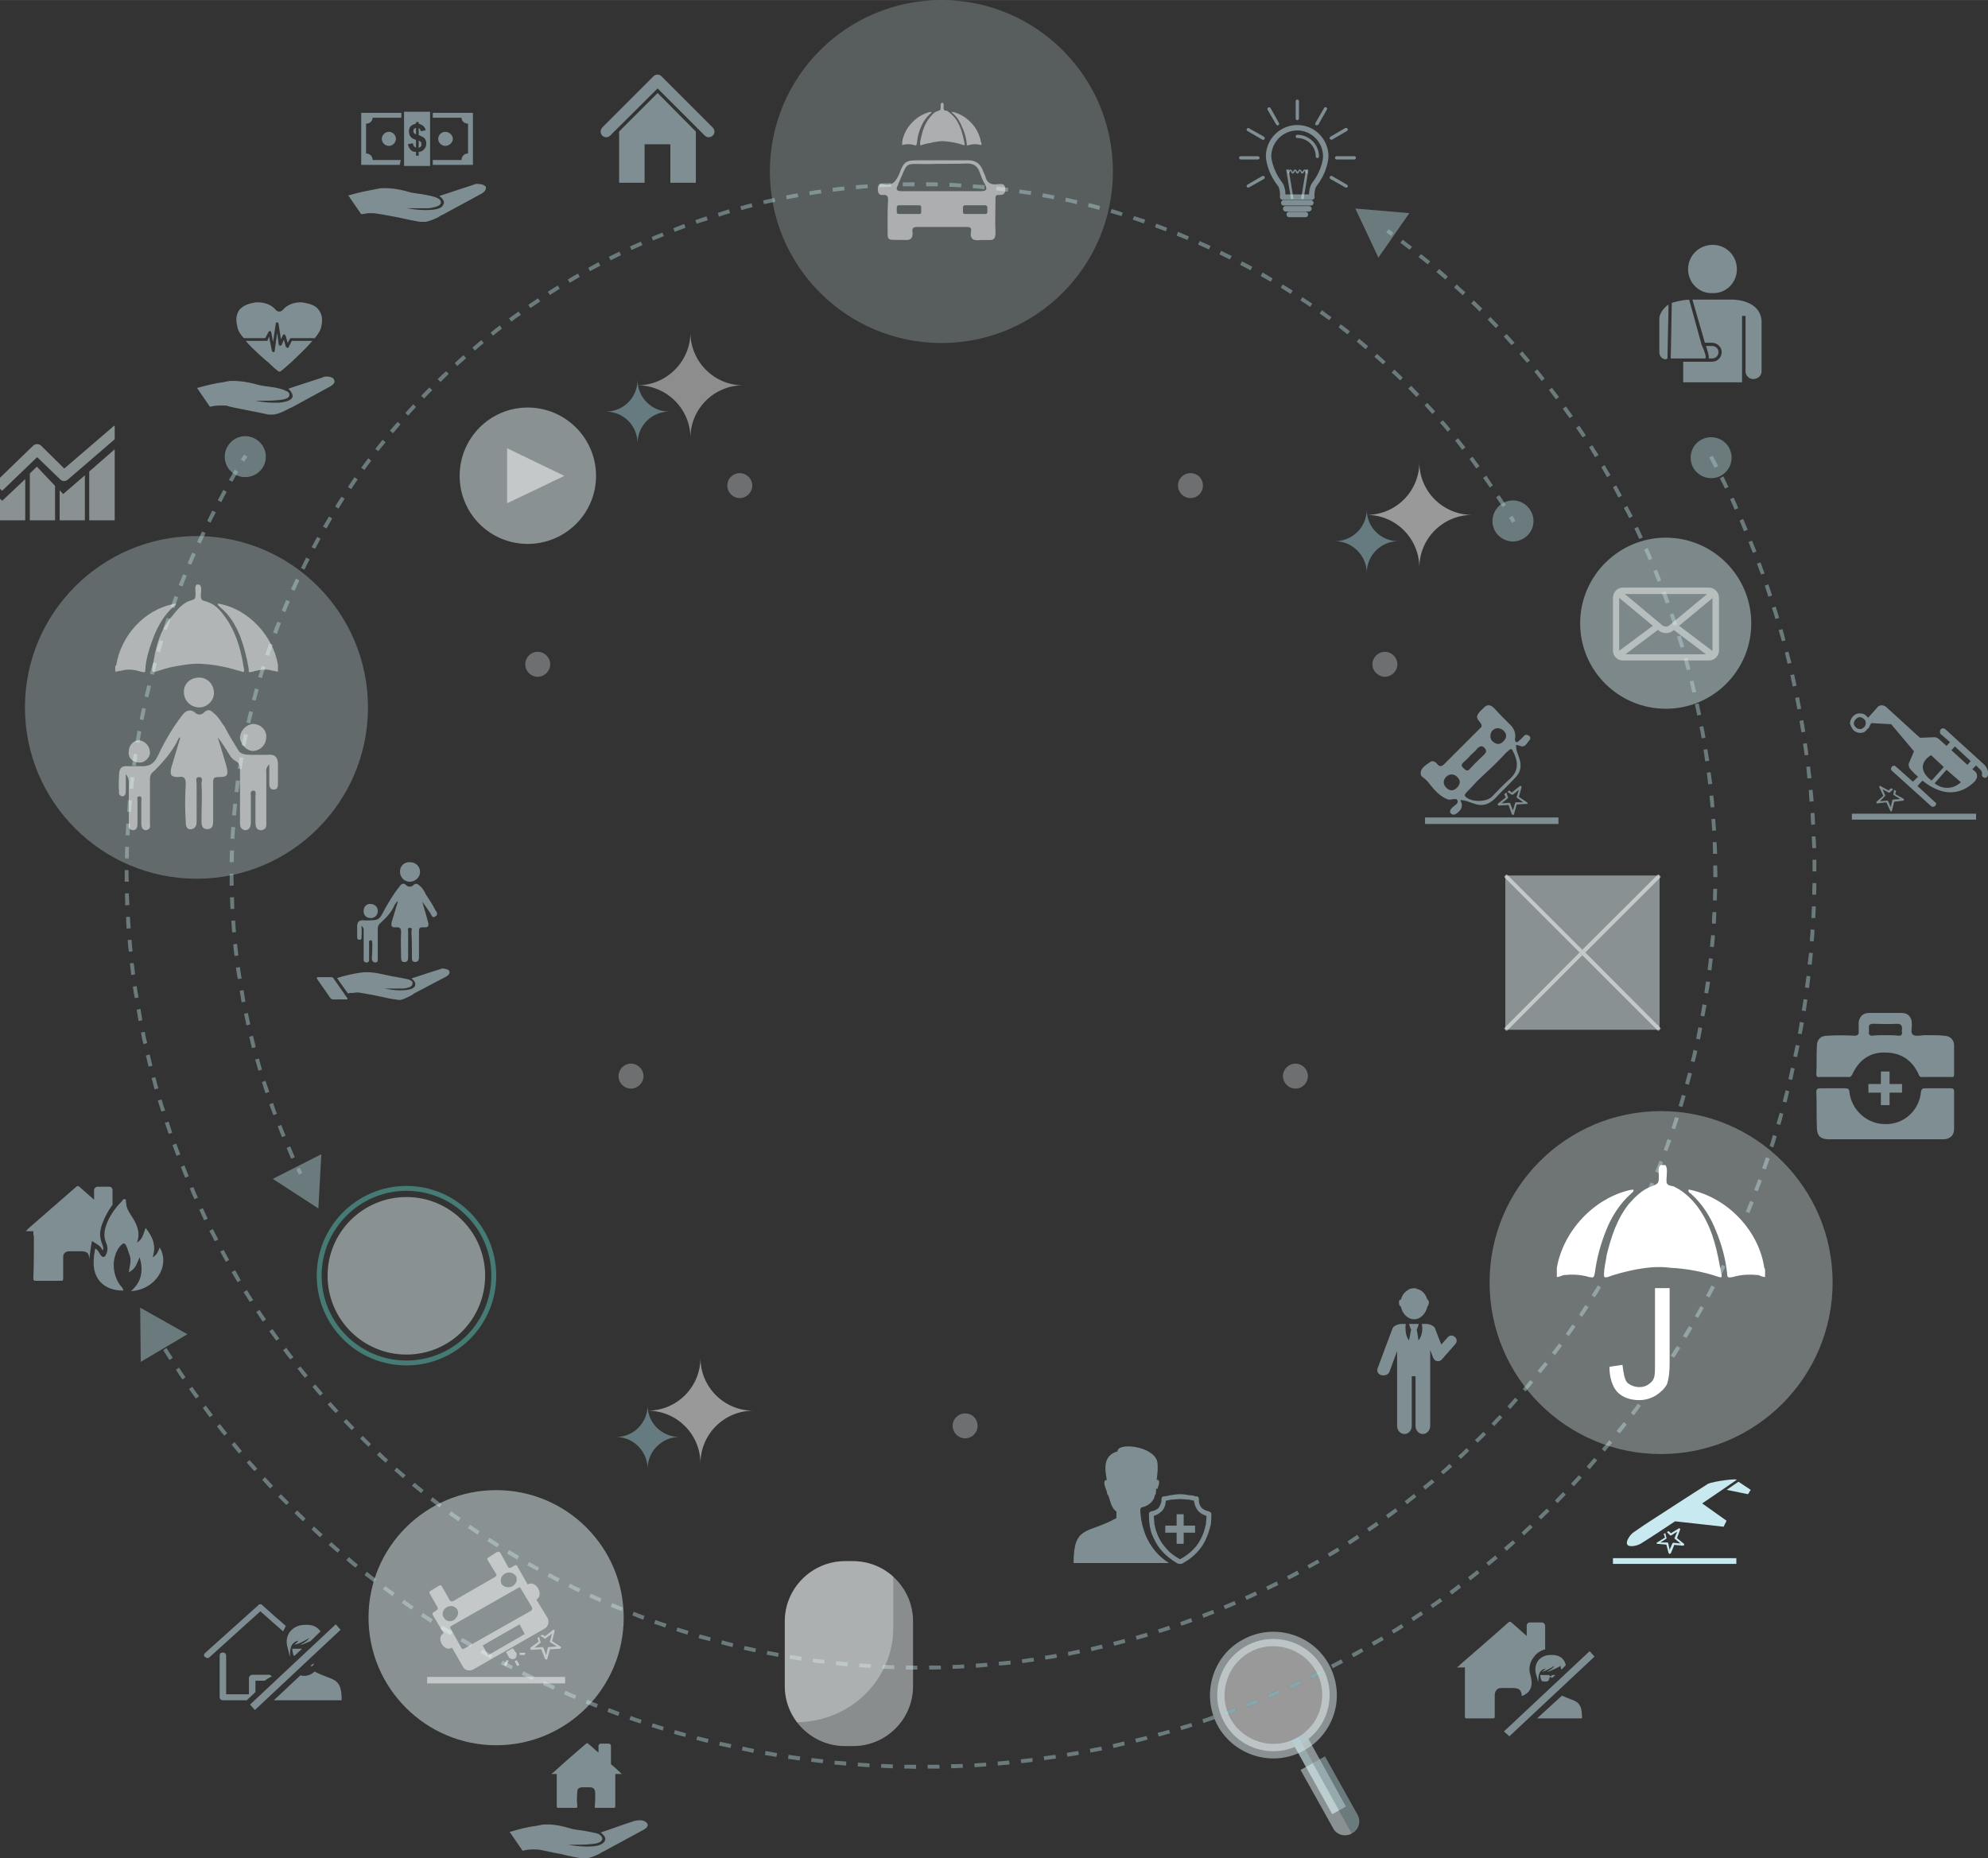 <?xml version="1.0" encoding="UTF-8"?>
<!DOCTYPE svg PUBLIC "-//W3C//DTD SVG 1.1//EN" "http://www.w3.org/Graphics/SVG/1.1/DTD/svg11.dtd">
<!-- Creator: CorelDRAW X8 -->
<svg xmlns="http://www.w3.org/2000/svg" xml:space="preserve" width="7.105in" height="6.643in" version="1.1" style="shape-rendering:geometricPrecision; text-rendering:geometricPrecision; image-rendering:optimizeQuality; fill-rule:evenodd; clip-rule:evenodd"
viewBox="0 0 7331 6854"
 xmlns:xlink="http://www.w3.org/1999/xlink">
 <rect x="0" y="0" width="7331" height="6854" fill="#333333" stroke="none"/>
 <defs>
  <style type="text/css">
   <![CDATA[
    .fil11 {fill:none;fill-rule:nonzero}
    .fil30 {fill:#C9E9F1}
    .fil31 {fill:white}
    .fil20 {fill:#C7DDE1;fill-rule:nonzero;fill-opacity:0.251}
    .fil1 {fill:#C7DDE1;fill-rule:nonzero;fill-opacity:0.322}
    .fil14 {fill:#ECF1F4;fill-rule:nonzero;fill-opacity:0.349}
    .fil3 {fill:#DFEFF2;fill-rule:nonzero;fill-opacity:0.349}
    .fil27 {fill:#FEFEFE;fill-opacity:0.502}
    .fil29 {fill:#FEFEFE;fill-opacity:0.502}
    .fil28 {fill:#C9E9F1;fill-opacity:0.502}
    .fil26 {fill:#C9E9F1;fill-opacity:0.502}
    .fil15 {fill:white;fill-opacity:0.502}
    .fil18 {fill:#FEFEFE;fill-rule:nonzero;fill-opacity:0.502}
    .fil9 {fill:#FEFEFE;fill-rule:nonzero;fill-opacity:0.502}
    .fil23 {fill:#F2F3F2;fill-rule:nonzero;fill-opacity:0.502}
    .fil21 {fill:#E8E7E8;fill-rule:nonzero;fill-opacity:0.502}
    .fil13 {fill:#E2E7EA;fill-rule:nonzero;fill-opacity:0.502}
    .fil4 {fill:#DFEFF2;fill-rule:nonzero;fill-opacity:0.502}
    .fil6 {fill:#DFEFF2;fill-rule:nonzero;fill-opacity:0.502}
    .fil2 {fill:#C9E9F1;fill-rule:nonzero;fill-opacity:0.502}
    .fil25 {fill:#C9E9F1;fill-rule:nonzero;fill-opacity:0.502}
    .fil5 {fill:#C7DDE1;fill-rule:nonzero;fill-opacity:0.502}
    .fil16 {fill:#A5D4DB;fill-rule:nonzero;fill-opacity:0.502}
    .fil24 {fill:#A9ACAF;fill-rule:nonzero;fill-opacity:0.502}
    .fil0 {fill:#A4C3C8;fill-rule:nonzero;fill-opacity:0.502}
    .fil22 {fill:#98C4CD;fill-rule:nonzero;fill-opacity:0.502}
    .fil17 {fill:#84ABB3;fill-rule:nonzero;fill-opacity:0.502}
    .fil19 {fill:#59C3B6;fill-rule:nonzero;fill-opacity:0.502}
    .fil7 {fill:#15B4CB;fill-rule:nonzero;fill-opacity:0.502}
    .fil8 {fill:url(#id0);fill-opacity:0.502}
    .fil10 {fill:url(#id1);fill-opacity:0.502}
    .fil12 {fill:url(#id2);fill-opacity:0.502}
   ]]>
  </style>
  <radialGradient id="id0" gradientUnits="userSpaceOnUse" gradientTransform="matrix(29.116 -0 -0 -29.117 -99942 115736)" cx="3554.57" cy="3842.94" r="286.943" fx="3554.57" fy="3842.94">
   <stop offset="0" style="stop-opacity:1; stop-color:#F7FBFE"/>
   <stop offset="1" style="stop-opacity:1; stop-color:#CAE5E6"/>
  </radialGradient>
  <radialGradient id="id1" gradientUnits="userSpaceOnUse" gradientTransform="matrix(28.862 -0 -0 -28.862 -99033 114778)" xlink:href="#id0" cx="3554.39" cy="3843.6" r="289.474" fx="3554.39" fy="3843.6">
  </radialGradient>
  <radialGradient id="id2" gradientUnits="userSpaceOnUse" gradientTransform="matrix(28.862 -0 -0 -28.862 -99033 114768)" xlink:href="#id0" cx="3554.39" cy="3843.29" r="289.474" fx="3554.39" fy="3843.29">
  </radialGradient>
 </defs>
 <g id="Layer_x0020_1">
  <path class="fil0" d="M5112 857c6,4 12,8 18,13l8 -12c-6,-4 -12,-8 -17,-13l-9 12z"/>
  <path class="fil0" d="M5164 895c11,9 23,18 34,26l9 -11c-12,-9 -23,-17 -34,-26l-9 11zm67 53c12,9 23,18 34,27l9 -11c-11,-9 -22,-18 -34,-27l-9 11zm66 55c11,9 22,19 33,28l9 -11c-10,-9 -21,-19 -32,-28l-10 11zm65 57c11,9 21,19 32,29l10 -11c-11,-9 -22,-19 -32,-29l-10 11 0 0zm63 59c10,9 21,19 31,30l10 -11c-10,-10 -21,-20 -31,-30l-10 11zm61 60c10,10 20,21 30,31l10 -10c-10,-10 -20,-21 -30,-31l-10 10zm59 62c10,11 20,22 29,32l11 -9c-10,-11 -19,-22 -29,-32l-11 9 0 0zm58 64c9,11 18,22 28,33l11 -9c-10,-11 -19,-22 -28,-33l-11 9 0 0zm55 66c9,11 18,22 27,34l11 -9c-9,-12 -18,-23 -27,-34l-11 9zm54 67c8,12 17,23 26,35l11 -9c-9,-11 -17,-23 -26,-34l-11 8zm51 69c8,12 17,24 25,35l12 -8c-9,-12 -17,-23 -25,-35l-12 8zm49 71c8,12 16,23 24,35l12 -7c-8,-13 -16,-24 -24,-36l-12 8zm48 71c7,13 15,25 22,37l13 -8c-8,-12 -16,-24 -23,-36l-12 7zm45 74c7,12 14,24 21,37l13 -8c-7,-12 -15,-24 -22,-37l-12 8zm43 74c7,12 13,25 20,38l13 -7c-7,-13 -14,-25 -21,-38l-12 7zm40 76c7,12 13,25 20,38l13 -7c-7,-12 -13,-25 -20,-38l-13 7zm39 76c6,13 12,26 18,39l13 -6c-6,-13 -12,-26 -18,-39l-13 6zm36 78c6,13 12,26 17,39l13 -5c-5,-13 -11,-27 -17,-40l-13 6zm34 79c5,13 11,27 16,40l13 -5c-5,-14 -10,-27 -16,-40l-13 5zm31 80c5,13 10,27 15,40l14 -5c-5,-13 -10,-27 -15,-40l-14 5zm30 81c4,13 9,27 13,40l14 -4c-5,-14 -9,-28 -14,-41l-13 5zm26 81c5,14 9,27 13,41l14 -4c-5,-14 -9,-27 -13,-41l-14 4zm25 82c4,14 7,28 11,42l14 -4c-4,-14 -8,-28 -11,-42l-14 4zm22 83c3,14 7,28 10,42l14 -3c-4,-14 -7,-28 -10,-42l-14 3zm19 84c3,14 6,28 9,42l14 -3c-3,-14 -6,-28 -9,-42l-14 3 0 0zm17 84c3,14 6,28 8,42l14 -2c-2,-15 -5,-29 -8,-43l-14 3 0 0zm15 84c2,14 4,29 6,43l15 -2c-2,-15 -5,-29 -7,-43l-14 2zm12 85c2,14 4,29 5,43l15 -2c-2,-14 -4,-28 -6,-43l-14 2zm10 85c1,15 3,29 4,43l14 -1c-1,-14 -2,-29 -4,-43l-14 1zm7 86c1,14 2,28 3,43l14 -1c-1,-15 -2,-29 -3,-43l-14 1zm5 85c0,15 1,29 1,43l15 0c-1,-15 -1,-29 -2,-43l-14 0zm2 86c0,11 0,22 0,32 0,4 0,7 0,11l15 0c0,-4 0,-7 0,-11 0,-10 -1,-21 -1,-32l-14 0 0 0zm0 86c-1,14 -1,28 -1,43l14 0c0,-14 1,-29 1,-43l-14 0zm-3 86c-1,14 -2,28 -2,42l14 1c1,-14 2,-28 2,-43l-14 0zm-5 85c-2,14 -3,29 -4,43l14 1c2,-14 3,-29 4,-43l-14 -1 0 0zm-8 85c-2,15 -3,29 -5,43l14 2c2,-15 3,-29 5,-43l-14 -2zm-11 86c-2,14 -4,28 -6,42l14 2c3,-14 5,-28 7,-43l-15 -1zm-13 84c-2,14 -4,28 -7,42l14 3c3,-14 5,-28 8,-42l-15 -3zm-15 85c-3,14 -6,28 -8,42l14 3c3,-15 5,-29 8,-43l-14 -2 0 0zm-18 83c-3,14 -6,28 -10,42l14 3c4,-13 7,-27 10,-41l-14 -4zm-20 84c-4,13 -7,27 -11,41l14 4c4,-14 7,-28 11,-42l-14 -3zm-23 82c-4,14 -8,28 -12,41l14 4c4,-13 8,-27 12,-41l-14 -4 0 0zm-25 82c-4,14 -9,27 -13,41l13 4c5,-13 9,-27 14,-41l-14 -4 0 0zm-28 81c-4,14 -9,27 -14,40l13 5c5,-13 10,-27 15,-40l-14 -5 0 0zm-29 80c-6,14 -11,27 -16,40l13 6c5,-14 11,-27 16,-40l-13 -6zm-33 80c-5,13 -11,26 -17,39l13 6c6,-13 12,-27 17,-40l-13 -5zm-34 78c-6,13 -12,26 -19,39l13 6c7,-13 13,-26 19,-39l-13 -6zm-37 77c-7,13 -13,26 -20,38l13 7c7,-13 13,-26 20,-38l-13 -7 0 0zm-39 76c-7,13 -14,25 -21,38l13 7c7,-13 14,-25 20,-38l-12 -7 0 0zm-42 75c-7,13 -14,25 -21,37l12 8c7,-13 15,-25 22,-38l-13 -7zm-43 74c-8,12 -15,24 -23,36l12 8c8,-12 16,-24 23,-37l-12 -7zm-46 72c-1,2 -2,4 -4,6 -6,10 -13,20 -19,30l11 8c7,-10 14,-20 20,-30 2,-2 3,-4 4,-6l-12 -8 0 0zm-48 72c-8,11 -16,23 -24,35l11 8c9,-12 17,-23 25,-35l-12 -8 0 0zm-49 70c-9,11 -17,23 -26,34l11 9c9,-12 18,-23 26,-35l-11 -8zm-52 68c-9,11 -18,22 -27,33l11 9c9,-11 18,-22 27,-33l-11 -9zm-54 67c-9,11 -18,22 -28,33l11 9c10,-11 19,-22 28,-33l-11 -9zm-56 65c-9,11 -19,21 -28,32l10 10c10,-11 19,-22 29,-33l-11 -9zm-57 64c-10,10 -20,20 -30,31l10 10c10,-11 20,-21 30,-32l-10 -9zm-60 62c-10,10 -20,20 -31,30l10 10c11,-10 21,-20 31,-30l-10 -10zm-62 60c-10,10 -20,20 -31,29l10 11c10,-10 21,-20 31,-30l-10 -10zm-63 58c-10,10 -21,19 -32,29l9 10c11,-9 22,-19 33,-28l-10 -11 0 0zm-65 57c-11,9 -22,18 -33,27l9 11c11,-9 23,-18 34,-27l-10 -11zm-66 54c-11,9 -23,18 -34,27l9 11c11,-9 22,-18 34,-27l-9 -11zm-68 53c-12,8 -23,17 -35,25l8 12c12,-9 24,-17 35,-26l-8 -11zm-70 50c-12,8 -23,16 -35,24l8 12c12,-8 24,-16 35,-24l-8 -12zm-71 48c-12,8 -24,16 -36,24l8 12c12,-8 24,-16 36,-24l-8 -12zm-72 47c-13,7 -25,14 -37,22l7 12c13,-7 25,-15 37,-22l-7 -12zm-74 44c-13,7 -25,14 -38,21l7 12c13,-7 25,-14 38,-21l-7 -12 0 0zm-75 41c-13,7 -25,14 -38,20l6 13c13,-6 26,-13 39,-20l-7 -13zm-76 40c-13,6 -26,13 -39,19l6 13c13,-6 26,-13 39,-19l-6 -13 0 0zm-78 37c-13,6 -26,12 -39,18l6 13c13,-6 26,-12 39,-18l-6 -13 0 0zm-78 35c-13,6 -26,11 -40,17l6 13c13,-5 26,-11 40,-17l-6 -13zm-79 33c-14,5 -27,10 -40,15l5 14c13,-5 26,-10 40,-16l-5 -13zm-81 30c-13,5 -27,10 -40,15l4 13c14,-4 28,-9 41,-14l-5 -14zm-81 28c-13,5 -27,9 -41,14l5 13c13,-4 27,-8 41,-13l-5 -14zm-82 26c-13,4 -27,8 -41,12l4 14c14,-4 28,-8 41,-12l-4 -14zm-82 23c-14,4 -28,7 -42,11l4 14c14,-4 27,-7 41,-11l-3 -14zm-84 21c-13,3 -27,6 -41,10l3 14c14,-4 28,-7 42,-10l-4 -14zm-83 18c-14,3 -28,6 -42,9l2 14c14,-3 28,-6 43,-9l-3 -14 0 0zm-85 16c-14,3 -28,5 -42,7l2 14c15,-2 29,-4 43,-7l-3 -14zm-84 14c-14,2 -29,4 -43,6l2 14c14,-2 29,-4 43,-6l-2 -14zm-85 11c-15,1 -29,3 -43,4l1 14c15,-1 29,-2 43,-4l-1 -14 0 0zm-86 8c-14,1 -28,2 -42,3l1 15c14,-1 28,-2 43,-4l-2 -14zm-85 6c-14,1 -29,2 -43,2l1 14c14,0 28,-1 43,-2l-1 -14zm-86 4c-14,0 -28,0 -43,0l1 15c14,0 28,-1 43,-1l-1 -14 0 0zm-86 1c-14,-1 -28,-1 -42,-1l-1 14c15,1 29,1 43,1l0 -14zm-85 -2c-15,0 -29,-1 -43,-2l-1 15c15,0 29,1 43,1l1 -14zm-86 -4c-14,-1 -28,-2 -43,-3l-1 14c15,1 29,2 43,3l1 -14zm-85 -7c-15,-1 -29,-2 -43,-4l-2 14c15,2 29,3 43,5l2 -15zm-86 -9c-14,-1 -28,-3 -42,-5l-2 14c14,2 28,4 43,5l1 -14zm-84 -11c-15,-2 -29,-5 -43,-7l-2 14c14,2 28,5 42,7l3 -14zm-85 -14c-14,-3 -28,-6 -42,-8l-3 14c14,2 28,5 42,8l3 -14zm-84 -17c-14,-3 -28,-6 -42,-9l-3 14c14,3 28,6 42,9l3 -14 0 0zm-84 -19c-13,-3 -27,-7 -41,-11l-4 14c14,4 28,7 42,11l3 -14zm-83 -22c-13,-3 -27,-7 -41,-11l-4 14c14,4 28,7 42,11l3 -14zm-82 -24c-13,-4 -27,-8 -41,-12l-4 13c14,5 27,9 41,13l4 -14zm-81 -26c-14,-4 -27,-9 -41,-14l-5 14c14,4 28,9 41,14l5 -14zm-81 -29c-13,-5 -27,-10 -40,-15l-5 13c13,6 27,11 40,16l5 -14 0 0zm-80 -31c-13,-5 -26,-11 -39,-16l-6 13c13,6 27,11 40,16l5 -13zm-79 -33c-13,-6 -26,-12 -39,-18l-6 13c13,6 27,12 40,18l5 -13zm-77 -36c-13,-6 -26,-12 -39,-19l-6 13c13,7 26,13 38,19l7 -13zm-77 -38c-13,-6 -25,-13 -38,-20l-7 13c13,7 26,13 38,20l7 -13zm-76 -40c-12,-7 -24,-14 -37,-21l-7 12c12,7 25,14 38,21l6 -12zm-74 -43c-12,-7 -24,-14 -37,-22l-7 13c12,7 24,14 37,22l7 -13zm-73 -44c-12,-8 -24,-15 -36,-23l-8 12c12,8 24,15 36,23l8 -12zm-72 -47c-12,-8 -24,-16 -35,-24l-9 12c12,8 24,16 36,24l8 -12zm-70 -49c-12,-8 -24,-16 -35,-25l-9 12c12,8 24,17 35,25l9 -12zm-70 -50c-11,-9 -22,-18 -34,-27l-8 12c11,9 22,17 34,26l8 -11zm-67 -53c-11,-9 -22,-18 -33,-27l-10 11c12,9 23,18 34,27l9 -11zm-66 -55c-11,-9 -22,-19 -33,-28l-9 11c11,9 22,19 32,28l10 -11zm-65 -57c-10,-9 -21,-19 -31,-29l-10 11c10,10 21,19 32,29l9 -11zm-63 -58c-10,-10 -20,-20 -30,-30l-10 10c10,10 20,20 31,30l9 -10zm-61 -61c-10,-10 -20,-21 -30,-31l-10 10c10,10 20,21 30,31l10 -10zm-59 -62c-10,-11 -19,-21 -29,-32l-11 9c10,11 20,22 30,32l10 -9zm-57 -64c-10,-11 -19,-22 -28,-33l-11 9c9,11 18,22 28,33l11 -9 0 0zm-56 -66c-9,-11 -18,-22 -27,-33l-11 8c9,12 18,23 27,34l11 -9zm-53 -67c-9,-12 -18,-23 -26,-35l-12 9c9,12 17,23 26,34l12 -8zm-52 -69c-8,-12 -17,-23 -25,-35l-12 8c9,12 17,24 26,35l11 -8zm-49 -71c-8,-11 -16,-23 -24,-35l-12 8c8,12 16,24 24,36l12 -9zm-47 -71c-8,-12 -16,-24 -23,-37l-13 8c8,12 16,24 23,36l13 -7 0 0zm-46 -73c-7,-13 -14,-25 -21,-37l-13 7c7,12 15,25 22,37l12 -7zm-43 -75c-7,-12 -13,-25 -20,-37l-13 6c7,13 14,26 21,38l12 -7zm-40 -75c-7,-13 -13,-26 -20,-39l-13 7c7,13 13,25 20,38l13 -6zm-39 -77c-6,-13 -12,-26 -18,-39l-13 6c6,13 12,26 18,39l13 -6zm-36 -78c-6,-13 -12,-26 -17,-39l-13 5c5,14 11,27 17,40l13 -6zm-34 -79c-5,-13 -11,-26 -16,-40l-13 6c5,13 10,26 16,40l13 -6zm-31 -80c-5,-13 -10,-26 -15,-40l-14 5c5,13 10,27 15,40l14 -5zm-30 -80c-4,-14 -9,-27 -13,-41l-14 4c5,14 9,28 14,41l13 -4zm-26 -82c-5,-13 -9,-27 -13,-41l-14 4c4,14 9,28 13,41l14 -4zm-25 -82c-4,-14 -8,-28 -11,-41l-14 3c4,14 7,28 11,42l14 -4zm-22 -83c-3,-14 -7,-28 -10,-42l-14 4c3,14 7,28 10,41l14 -3 0 0zm-19 -84c-4,-13 -7,-27 -9,-41l-14 2c2,14 5,29 9,43l14 -4zm-18 -84c-2,-14 -5,-28 -7,-42l-14 3c2,14 5,28 7,42l14 -3zm-14 -84c-3,-14 -5,-28 -7,-42l-14 2c2,14 4,28 7,42l14 -2zm-13 -85c-1,-14 -3,-28 -5,-42l-14 1c2,14 3,29 5,43l14 -2zm-9 -85c-2,-14 -3,-29 -4,-43l-14 1c1,15 2,29 4,43l14 -1zm-7 -85c-1,-15 -2,-29 -3,-43l-14 1c0,14 1,28 2,43l15 -1zm-5 -86c-1,-14 -1,-29 -2,-43l-14 0c0,15 1,29 1,44l15 -1zm-2 -86c-1,-11 -1,-22 -1,-33 0,-3 0,-6 0,-10l-14 0c0,3 0,7 0,10 0,11 0,22 0,33l15 0zm0 -86c0,-14 0,-28 1,-42l-14 -1c-1,15 -1,29 -1,43l14 0zm3 -85c0,-14 1,-29 2,-43l-14 -1c-1,14 -2,29 -3,43l15 1zm5 -86c1,-14 2,-28 4,-43l-15 -1c-1,14 -2,29 -3,43l14 1zm8 -85c1,-14 3,-29 5,-43l-15 -1c-1,14 -3,28 -4,42l14 2zm10 -85c2,-14 4,-29 6,-43l-14 -2c-2,14 -4,29 -6,43l14 2zm13 -85c2,-14 5,-28 7,-42l-14 -3c-2,14 -5,29 -7,43l14 2zm15 -84c3,-14 6,-28 9,-42l-14 -3c-3,14 -6,28 -9,42l14 3zm18 -84c3,-14 7,-28 10,-42l-14 -3c-3,14 -7,28 -10,42l14 3zm20 -83c4,-14 8,-28 11,-42l-13 -4c-4,14 -8,28 -12,42l14 4zm23 -83c4,-14 8,-27 12,-41l-13 -4c-5,13 -9,27 -13,41l14 4zm25 -82c5,-13 9,-27 14,-41l-14 -4c-5,13 -9,27 -13,41l13 4zm28 -81c5,-13 9,-27 14,-40l-13 -5c-5,13 -10,27 -15,40l14 5zm30 -80c5,-14 10,-27 16,-40l-14 -5c-5,13 -10,26 -16,40l14 5zm32 -80c6,-13 11,-26 17,-39l-13 -6c-6,13 -12,27 -17,40l13 5zm35 -78c6,-13 12,-26 18,-39l-13 -6c-6,13 -12,26 -18,39l13 6zm36 -77c7,-13 13,-26 20,-38l-13 -7c-7,13 -13,26 -19,38l12 7zm40 -76c6,-13 13,-25 20,-38l-13 -7c-6,13 -13,25 -20,38l13 7zm41 -75c7,-13 14,-25 21,-37l-12 -8c-7,13 -14,25 -22,38l13 7z"/>
  <path class="fil0" d="M901 1703c3,-6 7,-13 11,-19l-12 -7c-4,6 -8,12 -12,18l13 8z"/>
  <polygon class="fil0" points="5083,950 4998,769 5197,786 "/>
  <path class="fil0" d="M969 1724c22,-35 11,-82 -25,-104 -35,-22 -82,-11 -104,25 -22,35 -11,82 25,104 35,21 82,10 104,-25z"/>
  <path class="fil0" d="M1115 4326c-3,-6 -6,-13 -10,-19l-12 6c3,6 6,13 9,19l13 -6z"/>
  <path class="fil0" d="M1087 4268c-6,-14 -11,-27 -17,-40l-13 6c5,13 11,26 17,40l13 -6zm-34 -79c-5,-14 -11,-27 -16,-40l-13 5c5,13 10,27 16,40l13 -5zm-32 -81c-5,-13 -10,-27 -14,-40l-14 5c5,13 10,27 15,40l13 -5zm-28 -81c-5,-13 -9,-27 -14,-41l-13 5c4,13 8,27 13,41l14 -5zm-27 -82c-4,-14 -8,-27 -11,-41l-14 4c4,13 8,27 12,41l13 -4zm-23 -83c-3,-14 -7,-28 -10,-42l-14 4c3,14 7,28 10,42l14 -4zm-20 -84c-3,-14 -6,-28 -9,-42l-14 3c3,14 6,29 9,43l14 -4zm-18 -84c-2,-14 -5,-28 -7,-42l-14 2c2,14 5,29 7,43l14 -3 0 0zm-14 -85c-2,-14 -5,-28 -6,-42l-15 2c2,14 4,28 7,42l14 -2zm-12 -85c-2,-14 -3,-29 -5,-43l-14 2c1,14 3,28 5,43l14 -2zm-9 -86c-1,-14 -2,-28 -3,-43l-14 1c1,15 2,29 3,43l14 -1zm-6 -86c0,-14 -1,-28 -1,-43l-15 1c1,14 1,29 2,43l14 -1zm-2 -86c-1,-14 -1,-28 -1,-42l0 -1 -14 0 0 1c0,14 0,28 0,43l15 -1zm0 -86c0,-14 0,-29 1,-43l-15 0c0,14 -1,28 -1,43l15 0zm2 -86c1,-14 2,-29 3,-43l-14 -1c-1,14 -2,29 -3,43l14 1zm6 -86c2,-14 3,-29 4,-43l-14 -1c-1,14 -3,28 -4,43l14 1zm9 -86c2,-14 4,-28 6,-42l-15 -2c-2,14 -3,28 -5,43l14 1zm12 -85c2,-14 4,-28 7,-42l-14 -3c-3,14 -5,29 -7,43l14 2 0 0zm14 -85c3,-14 6,-28 9,-42l-14 -3c-3,14 -6,28 -9,42l14 3zm18 -84c3,-14 6,-28 10,-42l-14 -3c-4,14 -7,28 -10,42l14 3zm20 -84c4,-14 7,-28 11,-41l-14 -4c-3,14 -7,28 -11,42l14 3zm23 -83c4,-14 8,-27 13,-41l-14 -4c-4,14 -8,27 -13,41l14 4zm26 -82c5,-13 9,-27 14,-41l-14 -4c-4,13 -9,27 -14,41l14 4zm29 -81c5,-13 10,-27 15,-40l-13 -5c-6,13 -11,26 -16,40l14 5zm31 -80c5,-13 11,-27 17,-40l-14 -5c-5,13 -11,26 -16,39l13 6zm34 -79c6,-13 12,-26 18,-39l-13 -6c-6,13 -12,26 -18,39l13 6zm37 -78c6,-13 12,-26 19,-38l-13 -7c-6,13 -13,26 -19,39l13 6zm39 -77c7,-12 13,-25 20,-37l-12 -7c-7,12 -14,25 -21,38l13 6zm42 -75c7,-12 14,-24 21,-37l-12 -7c-7,12 -15,25 -22,37l13 7zm44 -73c8,-12 15,-25 23,-37l-12 -7c-8,12 -16,24 -23,36l12 8zm47 -72c8,-12 16,-24 24,-36l-12 -8c-8,12 -16,24 -24,36l12 8zm49 -71c8,-11 17,-23 25,-34l-11 -9c-9,12 -17,23 -26,35l12 8zm51 -69c9,-11 18,-22 27,-33l-11 -9c-9,11 -18,22 -27,34l11 8zm54 -66c10,-11 19,-22 28,-33l-11 -9c-9,10 -18,21 -28,32l11 10zm56 -65c10,-11 20,-22 29,-32l-10 -10c-10,11 -20,21 -29,32l10 10zm59 -63c10,-11 20,-21 30,-31l-11 -10c-10,10 -20,20 -30,31l11 10 0 0zm60 -61c10,-10 21,-20 31,-30l-10 -10c-10,9 -21,19 -31,29l10 11zm62 -59c11,-10 22,-19 33,-29l-10 -11c-11,10 -22,19 -32,29l9 11zm65 -57c11,-9 22,-19 33,-28l-9 -11c-11,9 -22,19 -33,28l9 11zm67 -55c11,-9 22,-18 33,-26l-8 -12c-12,9 -23,18 -34,27l9 11zm68 -52c11,-9 23,-17 35,-25l-9 -12c-11,8 -23,17 -35,25l9 12zm70 -50c12,-8 24,-16 36,-24l-8 -12c-12,8 -24,16 -36,24l8 12 0 0zm72 -48c12,-8 24,-15 36,-23l-7 -12c-13,8 -25,15 -37,23l8 12 0 0zm73 -45c12,-7 25,-15 37,-22l-7 -12c-13,7 -25,14 -37,22l7 12 0 0zm75 -43c12,-7 25,-13 38,-20l-7 -13c-13,7 -26,14 -38,21l7 12zm76 -40c13,-6 26,-13 38,-19l-6 -13c-13,6 -26,13 -39,19l7 13zm77 -38c13,-6 27,-12 40,-18l-6 -13c-13,6 -27,12 -40,18l6 13zm79 -35c13,-5 27,-11 40,-16l-5 -13c-14,5 -27,10 -40,16l5 13zm80 -32c13,-5 27,-10 40,-15l-5 -14c-13,5 -27,10 -40,16l5 13zm81 -30c14,-4 27,-9 41,-13l-5 -14c-13,4 -27,9 -41,14l5 13zm82 -26c14,-5 27,-9 41,-13l-4 -14c-14,4 -27,9 -41,13l4 14zm83 -24c14,-4 27,-8 41,-11l-3 -14c-14,3 -28,7 -42,11l4 14zm83 -22c14,-3 28,-6 42,-9l-3 -14c-14,3 -28,6 -42,9l3 14zm84 -18c14,-3 29,-5 43,-8l-3 -14c-14,2 -28,5 -42,8l2 14zm85 -15c14,-3 29,-5 43,-7l-2 -14c-15,2 -29,4 -43,7l2 14zm85 -13c15,-2 29,-3 43,-5l-1 -14c-15,1 -29,3 -43,5l1 14zm86 -9c14,-2 29,-3 43,-4l-1 -14c-15,1 -29,2 -43,3l1 15zm86 -7c14,-1 29,-2 43,-2l-1 -14c-14,0 -29,1 -43,2l1 14zm86 -4c14,0 29,0 43,0l0 -15c-15,0 -29,1 -43,1l0 14zm86 0c14,0 29,0 43,0l0 -14c-14,0 -28,-1 -43,-1l0 15 0 0zm86 2c15,0 29,1 43,2l1 -14c-14,-1 -29,-2 -43,-3l-1 15zm86 5c15,1 29,2 43,4l1 -15c-14,-1 -28,-2 -43,-3l-1 14zm86 8c14,2 28,3 43,5l2 -14c-15,-2 -29,-4 -43,-5l-2 14zm85 11c15,2 29,4 43,6l2 -14c-14,-2 -28,-4 -43,-6l-2 14zm85 14c15,2 29,5 43,8l2 -14c-14,-3 -28,-6 -42,-8l-3 14zm85 16c14,3 28,6 42,10l3 -14c-14,-3 -28,-7 -42,-10l-3 14zm84 20c14,3 28,7 41,11l4 -14c-14,-4 -28,-8 -42,-11l-3 14zm83 22c14,4 27,8 41,12l4 -13c-13,-5 -27,-9 -41,-13l-4 14zm82 25c14,5 27,9 41,14l5 -14c-14,-4 -28,-9 -41,-13l-5 13zm82 28c13,5 27,10 40,15l5 -13c-13,-5 -27,-10 -40,-15l-5 13 0 0zm80 31c13,5 27,11 40,16l5 -13c-13,-6 -26,-11 -40,-17l-5 14zm79 33c13,6 27,12 40,18l6 -13c-14,-6 -27,-12 -40,-18l-6 13zm79 36c12,6 25,13 38,19l7 -13c-13,-6 -26,-13 -39,-19l-6 13zm76 39c13,6 26,13 38,20l7 -13c-12,-7 -25,-13 -38,-20l-7 13zm76 41c12,7 25,14 37,21l7 -12c-12,-7 -24,-15 -37,-22l-7 13zm74 43c12,8 24,15 36,23l8 -12c-12,-8 -24,-15 -37,-23l-7 12zm72 47c12,7 24,15 36,24l8 -12c-12,-8 -24,-16 -36,-24l-8 12zm71 48c12,8 24,17 35,25l9 -11c-12,-9 -24,-17 -35,-26l-9 12zm70 51c11,9 22,18 33,26l9 -11c-11,-9 -22,-18 -34,-26l-8 11zm67 53c11,9 22,19 33,28l9 -11c-11,-9 -22,-19 -33,-28l-9 11 0 0zm65 56c11,9 22,19 32,28l10 -10c-11,-10 -21,-19 -32,-29l-10 11zm64 58c10,9 21,19 31,29l10 -10c-10,-10 -21,-20 -31,-30l-10 11zm61 59c11,11 21,21 30,31l11 -10c-10,-10 -20,-21 -30,-31l-11 10zm60 62c10,11 19,21 29,32l10 -10c-9,-10 -19,-21 -29,-31l-10 9zm57 64c10,11 19,22 28,33l11 -9c-9,-11 -18,-22 -28,-33l-11 9zm56 66c9,11 17,23 26,34l12 -9c-9,-11 -18,-23 -27,-34l-11 9zm53 68c8,12 17,23 25,35l12 -9c-9,-11 -17,-23 -26,-35l-11 9zm50 70c8,11 17,23 25,35l11 -8c-8,-12 -16,-24 -24,-36l-12 9zm48 71c8,12 16,24 24,36l12 -8c-8,-12 -16,-24 -24,-36l-12 8z"/>
  <path class="fil0" d="M5565 1910c4,6 7,12 11,18l12 -7c-3,-7 -7,-13 -11,-19l-12 8z"/>
  <polygon class="fil0" points="1185,4257 1174,4457 1006,4348 "/>
  <path class="fil0" d="M5514 1960c22,36 68,48 104,26 36,-21 48,-67 26,-103 -21,-36 -67,-48 -103,-27 -36,22 -48,68 -27,104z"/>
  <path class="fil0" d="M6303 1687c7,13 13,26 20,38l13 -6c-7,-13 -13,-26 -20,-38l-13 6 0 0zm39 77c7,13 13,25 19,38l13 -6c-6,-13 -12,-26 -19,-39l-13 7zm38 77c6,13 11,26 17,39l13 -6c-5,-13 -11,-26 -17,-39l-13 6zm35 79c5,13 11,26 16,39l14 -5c-6,-14 -11,-27 -17,-40l-13 6zm33 79c5,13 10,27 16,40l13 -5c-5,-14 -11,-27 -16,-40l-13 5zm31 80c5,13 10,27 15,40l13 -4c-5,-14 -10,-27 -15,-41l-13 5zm29 81c4,14 9,27 13,41l14 -5c-5,-13 -9,-27 -14,-41l-13 5zm26 82c5,13 9,27 13,41l14 -4c-4,-14 -9,-28 -13,-42l-14 5zm25 82c4,14 8,27 12,41l13 -3c-3,-14 -7,-28 -11,-42l-14 4zm23 83c3,14 7,28 10,41l14 -3c-4,-14 -7,-28 -11,-42l-13 4zm20 83c3,14 6,28 9,42l14 -3c-3,-14 -6,-28 -9,-42l-14 3zm18 84c3,14 5,28 8,42l14 -2c-3,-14 -5,-29 -8,-43l-14 3 0 0zm16 85c2,14 4,28 7,42l14 -2c-2,-15 -5,-29 -7,-43l-14 3zm13 84c2,15 4,29 6,43l14 -2c-2,-14 -4,-28 -6,-43l-14 2zm12 85c1,15 3,29 4,43l15 -1c-2,-15 -4,-29 -5,-43l-14 1zm9 86c1,14 2,28 3,43l15 -2c-1,-14 -3,-28 -4,-42l-14 1zm7 85c0,15 1,29 2,43l14 -1c0,-14 -1,-28 -2,-43l-14 1 0 0zm4 86c1,14 1,29 2,43l14 0c0,-15 -1,-29 -2,-43l-14 0 0 0zm3 86c0,14 0,29 0,43l14 0c0,-15 0,-29 0,-43l-14 0zm0 86c-1,14 -1,28 -1,43l14 0c1,-14 1,-29 1,-43l-14 0zm-2 86c-1,14 -2,28 -2,43l14 0c1,-14 1,-28 2,-43l-14 0zm-5 85c-1,15 -2,29 -3,43l14 1c2,-14 3,-28 3,-43l-14 -1zm-6 86c-2,14 -3,29 -5,43l15 1c1,-14 3,-28 4,-43l-14 -1zm-9 85c-2,15 -4,29 -6,43l15 2c2,-14 3,-29 5,-43l-14 -2zm-11 86c-2,14 -4,28 -7,42l15 2c2,-14 4,-28 6,-42l-14 -2zm-14 84c-2,14 -4,29 -7,43l14 2c3,-14 5,-28 8,-42l-15 -3zm-15 85c-3,14 -6,28 -9,42l14 3c3,-14 6,-28 9,-42l-14 -3zm-18 84c-3,14 -6,28 -9,42l14 3c3,-14 6,-28 9,-42l-14 -3zm-19 83c-4,14 -8,28 -11,42l14 3c3,-13 7,-27 10,-41l-13 -4zm-22 83c-4,14 -8,28 -12,41l14 4c4,-13 8,-27 11,-41l-13 -4zm-25 82c-4,14 -8,28 -12,41l13 5c5,-14 9,-28 13,-41l-14 -5zm-26 82c-4,14 -9,27 -14,41l14 4c5,-13 9,-27 14,-40l-14 -5zm-28 81c-5,14 -10,27 -15,40l13 5c5,-13 10,-27 15,-40l-13 -5zm-30 80c-6,14 -11,27 -16,40l13 5c5,-13 11,-26 16,-39l-13 -6zm-33 80c-6,13 -11,26 -17,39l13 6c6,-13 12,-27 17,-40l-13 -5zm-35 78c-5,13 -11,26 -18,39l13 6c7,-13 13,-26 19,-39l-14 -6zm-36 78c-6,12 -13,25 -19,38l13 6c6,-12 13,-25 19,-38l-13 -6zm-39 76c-6,13 -13,25 -20,38l13 7c7,-13 13,-26 20,-38l-13 -7zm-40 76c-7,12 -14,25 -21,37l12 7c7,-12 14,-25 21,-37l-12 -7zm-43 74c-7,12 -14,25 -22,37l13 7c7,-12 15,-24 22,-37l-13 -7zm-44 73c-8,12 -15,24 -23,36l12 8c8,-12 16,-24 23,-36l-12 -8zm-46 72c-8,12 -16,24 -24,36l12 8c8,-12 16,-24 24,-36l-12 -8 0 0zm-48 71c-9,12 -17,23 -25,35l12 8c8,-11 16,-23 24,-35l-11 -8zm-50 70c-9,11 -17,23 -26,34l11 9c9,-12 18,-23 26,-35l-11 -8zm-52 68c-9,11 -18,22 -27,33l12 9c9,-11 17,-22 26,-33l-11 -9zm-54 67c-9,11 -18,22 -27,32l11 10c9,-11 18,-22 27,-33l-11 -9zm-55 65c-9,11 -19,21 -28,32l11 10c9,-11 19,-22 28,-33l-11 -9zm-57 64c-9,10 -19,21 -29,31l11 10c9,-10 19,-21 29,-32l-11 -9zm-58 62c-10,10 -20,21 -30,31l10 10c10,-10 20,-21 30,-31l-10 -10zm-60 61c-11,10 -21,20 -31,30l10 10c10,-10 20,-20 31,-30l-10 -10zm-62 59c-10,10 -21,19 -31,29l9 11c11,-10 21,-20 32,-30l-10 -10zm-63 58c-11,9 -22,18 -33,28l10 11c11,-10 21,-19 32,-29l-9 -10 0 0zm-65 56c-11,9 -22,18 -33,27l9 11c11,-9 22,-18 33,-27l-9 -11zm-67 54c-11,9 -22,18 -33,26l8 12c12,-9 23,-18 34,-27l-9 -11zm-68 52c-11,9 -22,18 -34,26l9 12c11,-9 23,-17 34,-26l-9 -12 0 0zm-69 51c-11,9 -23,17 -35,25l8 12c12,-8 24,-17 36,-25l-9 -12zm-70 49c-12,8 -24,16 -36,24l8 12c12,-8 24,-16 36,-24l-8 -12zm-72 47c-12,8 -24,16 -36,23l7 12c13,-7 25,-15 37,-23l-8 -12 0 0zm-73 46c-12,7 -24,14 -37,21l8 13c12,-7 24,-15 37,-22l-8 -12zm-74 43c-9,5 -18,10 -27,15 -4,2 -7,4 -10,6l7 12c3,-1 6,-3 10,-5 9,-5 18,-10 27,-16l-7 -12zm-75 41c-13,7 -25,14 -38,20l7 13c12,-7 25,-13 38,-20l-7 -13zm-76 40c-13,6 -26,13 -39,19l7 13c12,-6 25,-13 38,-19l-6 -13 0 0zm-78 38c-12,6 -25,12 -39,18l6 13c13,-6 27,-12 40,-19l-7 -12zm-78 35c-13,6 -26,12 -39,17l5 13c14,-5 27,-11 40,-17l-6 -13 0 0zm-79 34c-13,5 -26,10 -40,16l5 13c14,-5 27,-11 41,-16l-6 -13zm-80 31c-13,5 -27,10 -40,15l5 13c13,-4 27,-9 40,-15l-5 -13zm-81 29c-13,5 -27,10 -40,14l4 14c14,-5 27,-9 41,-14l-5 -14zm-81 28c-14,4 -27,8 -41,12l4 14c14,-4 28,-8 41,-13l-4 -13zm-82 25c-14,4 -28,8 -42,11l4 14c14,-4 28,-8 42,-12l-4 -13 0 0zm-83 23c-14,3 -28,7 -42,10l4 14c14,-3 28,-7 42,-11l-4 -13zm-83 20c-14,3 -28,7 -42,10l3 14c14,-3 28,-7 42,-10l-3 -14zm-84 19c-14,3 -28,5 -42,8l2 14c14,-3 29,-5 43,-8l-3 -14zm-85 16c-14,2 -28,5 -42,7l2 14c15,-2 29,-4 43,-7l-3 -14zm-84 14c-14,2 -29,4 -43,6l2 14c14,-2 29,-4 43,-6l-2 -14 0 0zm-85 12c-15,2 -29,3 -43,5l2 14c14,-1 28,-3 42,-5l-1 -14zm-86 9c-14,2 -28,3 -42,4l1 15c14,-2 28,-3 43,-4l-2 -15zm-85 8c-15,1 -29,2 -43,3l1 14c14,-1 28,-2 43,-3l-1 -14zm-86 5c-14,0 -29,1 -43,1l1 15c14,-1 28,-1 43,-2l-1 -14zm-86 3c-14,0 -28,0 -43,0l0 14c15,0 29,0 44,0l-1 -14zm-86 0c-14,0 -28,0 -43,0l0 14c15,0 29,0 43,1l0 -15zm-85 -1c-15,-1 -29,-2 -43,-2l-1 14c14,1 29,1 43,2l1 -14zm-86 -4c-15,-1 -29,-2 -43,-3l-1 14c14,1 29,2 43,3l1 -14 0 0zm-86 -7c-14,-1 -28,-2 -43,-3l-1 14c14,1 29,3 43,4l1 -15zm-85 -8c-15,-2 -29,-3 -43,-5l-2 14c15,2 29,4 43,5l2 -14zm-85 -11c-15,-1 -29,-4 -43,-6l-2 15c14,2 28,4 43,6l2 -15 0 0zm-85 -12c-14,-3 -29,-5 -43,-8l-2 15c14,2 28,4 42,7l3 -14zm-85 -15c-14,-3 -28,-6 -42,-9l-3 14c14,3 28,6 42,9l3 -14zm-84 -18c-14,-3 -28,-6 -42,-9l-3 14c14,3 28,6 42,9l3 -14zm-84 -19c-13,-3 -27,-7 -41,-10l-4 13c14,4 28,8 42,11l3 -14zm-83 -21c-13,-4 -27,-8 -41,-12l-4 14c14,4 28,8 42,11l3 -13zm-82 -24c-14,-4 -27,-8 -41,-13l-4 14c13,4 27,8 41,13l4 -14zm-82 -26c-13,-4 -27,-9 -40,-14l-5 14c13,5 27,9 41,14l4 -14zm-81 -28c-13,-5 -27,-10 -40,-15l-5 14c13,5 27,10 40,15l5 -14zm-80 -30c-14,-5 -27,-10 -40,-16l-5 14c13,5 26,10 40,16l5 -14zm-80 -32c-13,-5 -26,-11 -39,-17l-6 13c13,6 26,12 40,17l5 -13zm-78 -34c-13,-6 -26,-12 -39,-18l-6 13c13,6 26,12 39,18l6 -13 0 0zm-78 -36c-13,-6 -26,-13 -39,-19l-6 13c13,6 26,13 39,19l6 -13zm-77 -38c-13,-7 -25,-13 -38,-20l-7 13c13,6 26,13 39,19l6 -12zm-76 -40c-12,-7 -25,-14 -37,-21l-7 12c12,7 25,14 38,21l6 -12zm-74 -43c-13,-7 -25,-14 -37,-21l-7 12c12,7 24,15 37,22l7 -13zm-74 -44c-12,-7 -24,-15 -36,-22l-8 12c12,8 25,15 37,23l7 -13zm-72 -45c-12,-8 -24,-16 -36,-24l-8 12c12,8 24,16 36,24l8 -12zm-71 -48c-12,-8 -24,-16 -35,-25l-8 12c11,8 23,16 35,25l8 -12zm-70 -50c-11,-8 -23,-17 -34,-25l-9 11c12,9 23,17 35,26l8 -12zm-68 -51c-12,-9 -23,-18 -34,-27l-9 12c11,9 23,17 34,26l9 -11zm-67 -53c-11,-9 -22,-18 -33,-28l-10 11c11,10 22,19 34,28l9 -11zm-66 -55c-11,-10 -22,-19 -32,-28l-10 10c11,10 22,19 33,29l9 -11 0 0zm-64 -57c-11,-9 -21,-19 -32,-29l-9 11c10,10 21,19 31,29l10 -11zm-63 -58c-10,-10 -20,-20 -31,-30l-10 10c11,11 21,20 31,30l10 -10zm-61 -60c-10,-10 -20,-20 -30,-30l-10 10c10,10 20,20 30,30l10 -10 0 0zm-59 -61c-10,-11 -20,-21 -30,-32l-10 10c10,11 19,21 29,32l11 -10zm-58 -63c-10,-11 -19,-22 -29,-32l-10 9c9,11 19,22 28,32l11 -9zm-57 -65c-9,-11 -18,-22 -27,-33l-11 9c9,11 18,22 27,33l11 -9 0 0zm-54 -66c-9,-11 -18,-22 -27,-34l-11 9c9,12 18,23 27,34l11 -9zm-53 -67c-9,-12 -17,-23 -26,-35l-11 9c8,11 17,23 25,34l12 -8zm-51 -69c-9,-12 -17,-24 -25,-35l-12 8c8,12 17,23 25,35l12 -8zm-50 -71c-8,-11 -16,-23 -24,-35l-11 8c7,12 15,24 24,36l11 -9zm-47 -71c-8,-12 -15,-24 -23,-36l-12 8c8,12 15,24 23,36l12 -8z"/>
  <path class="fil0" d="M6243 1723c-19,-37 -5,-83 32,-102 37,-19 83,-5 102,32 19,37 5,82 -32,102 -37,19 -82,5 -102,-32z"/>
  <polygon class="fil0" points="691,4921 517,4823 519,5023 "/>
  <path class="fil1" d="M1357 2609c0,349 -283,632 -632,632 -349,0 -633,-283 -633,-632 0,-349 284,-632 633,-632 349,0 632,283 632,632z"/>
  <polygon class="fil2" points="2425,343 2566,485 2566,674 2472,674 2472,532 2377,532 2377,674 2283,674 2283,485 "/>
  <path class="fil2" d="M2614 506c-6,0 -11,-2 -15,-6l-174 -174 -175 174c-8,8 -21,8 -29,0 -8,-8 -8,-21 0,-30l189 -189c8,-8 21,-8 29,0l189 189c9,9 9,22 0,30 -4,4 -9,6 -14,6z"/>
  <path class="fil2" d="M5166 4819c5,27 26,47 49,47 22,0 43,-20 49,-48 2,-1 4,-6 5,-11 1,-7 -2,-13 -5,-14l-1 0c-5,-21 -22,-39 -45,-40 5,-3 9,-4 9,-4 -6,1 -10,2 -14,3 -3,-1 -7,-1 -11,-2 0,0 3,1 7,3l-1 0c-5,0 -11,0 -18,3 1,-1 4,-1 9,-1 -17,6 -29,21 -33,39l-2 -1c-4,1 -6,7 -5,14 0,6 4,12 7,12z"/>
  <path class="fil2" d="M5365 4931c-8,-7 -19,-7 -26,1l-24 27 -15 -38 -8 -21c-1,-4 -5,-8 -9,-10l0 0c-7,-5 -16,-7 -26,-7l-14 0c1,5 2,10 2,16 0,19 -6,35 -14,45l-6 -37 -1 -2 1 -2 7 -19 -2 -1 -33 0 -1 1 7 19 1 2 -1 2 -7 37c-8,-10 -13,-26 -13,-45 0,-6 0,-11 1,-16l-14 0c-9,0 -18,2 -26,7l0 0c-4,2 -7,6 -9,10l-8 21 -47 126c-4,10 2,22 14,25 13,3 26,-2 30,-13l28 -76 0 276c0,17 12,30 27,30 15,0 27,-13 27,-30l0 -183 14 0 0 183c0,17 12,30 27,30 14,0 27,-13 27,-30l0 -280 10 26c2,5 3,7 6,10 7,8 20,7 27,-1l13 -15 37 -42c7,-8 6,-20 -2,-26z"/>
  <path class="fil3" d="M6758 4730c0,350 -284,633 -633,633 -349,0 -632,-283 -632,-633 0,-349 283,-632 632,-632 349,0 633,283 633,632z"/>
  <path class="fil4" d="M2300 5966c0,260 -211,471 -470,471 -260,0 -471,-211 -471,-471 0,-260 211,-470 471,-470 259,0 470,210 470,470z"/>
  <path class="fil5" d="M6458 2299c0,174 -141,315 -315,315 -174,0 -316,-141 -316,-315 0,-174 142,-316 316,-316 174,0 315,142 315,316z"/>
  <g id="_2856064993088">
   <polygon class="fil6" points="5551,3798 6120,3798 6120,3229 5551,3229 "/>
   <path class="fil7" d="M6120 3798l0 0zm-569 -569l0 0z"/>
   <path class="fil8" d="M6115 3803l-5 -5 10 0 -5 5zm-564 -564l-5 -5 5 -5 0 10z"/>
   <path class="fil9" d="M6120 3798l-10 0 -275 -275 11 -10 274 275 0 10 0 0m-295 -285l-274 -274 0 -10 10 0 274 274 -10 10z"/>
   <path class="fil10" d="M6120 3798l0 -10 5 5 -5 5zm-574 -564l5 -5 -5 5zm15 -5l-10 0 5 -5 5 5z"/>
   <path class="fil7" d="M5551 3798l0 0zm569 -569l0 0zm0 0l0 0z"/>
   <line class="fil11" x1="6120" y1="3229" x2="6120" y2= "3229" />
   <path class="fil12" d="M5556 3803l-5 -5 10 0 -5 5zm-5 -5l-5 -5 5 -5 0 10zm569 -559l0 -10 5 5 -5 5zm0 -10l0 0 -5 -5 5 5 -5 -5 5 5 -10 0 5 -5 5 5z"/>
   <path class="fil9" d="M5561 3798l-10 0 0 -10 274 -275 10 10 -274 275zm285 -285l-11 -10 275 -274 10 0 0 10 -274 274zm274 -284l0 0zm0 0l0 0z"/>
   <polygon class="fil9" points="5835,3523 5825,3513 5835,3503 5846,3513 "/>
  </g>
  <path class="fil13" d="M3146 6440l-30 0c-122,0 -222,-99 -222,-221l0 -239c0,-122 100,-222 222,-222l30 0c122,0 221,100 221,222l0 239c0,122 -99,221 -221,221z"/>
  <path class="fil14" d="M3294 5815l0 189c0,191 -158,346 -355,348 -28,-37 -45,-83 -45,-133l0 -239c0,-122 100,-222 222,-222l30 0c57,0 109,22 148,57z"/>
  <g id="_2856064981504">
   <polygon class="fil4" points="4963,6663 4913,6691 4762,6420 4813,6392 "/>
   <polygon class="fil0" points="4938,6677 4913,6691 4762,6420 4788,6406 "/>
   <path class="fil15" d="M4696 6459c-73,0 -143,-38 -181,-106 -56,-100 -20,-226 80,-282 32,-18 67,-26 101,-26 72,0 143,38 181,106 50,90 26,201 -52,263l-12 -22 -51 28 13 23c-26,11 -52,16 -79,16zm-141 -161c-13,5 -27,10 -40,15l5 13c13,-4 27,-9 40,-15l-5 -13zm80 -31c-13,5 -26,10 -40,16l5 13c14,-5 27,-11 41,-16l-6 -13zm79 -34c-13,6 -26,12 -39,17l5 13c14,-5 27,-11 40,-17l-6 -13 0 0 0 0zm78 -35c-12,6 -25,12 -39,18l6 13c13,-6 27,-12 40,-19l-7 -12zm78 -38l0 0c-13,6 -26,13 -39,19l7 13c12,-6 25,-13 38,-19l-6 -13z"/>
   <path class="fil16" d="M4520 6326l-5 -13c13,-5 27,-10 40,-15l5 13c-13,6 -27,11 -40,15zm80 -30l-5 -13c14,-6 27,-11 40,-16l6 13c-14,5 -27,11 -41,16zm80 -33l-5 -13c13,-5 26,-11 39,-17l6 13c-13,6 -26,12 -40,17zm34 -30l0 0 0 0zm45 -4l-6 -13c14,-6 27,-12 39,-18l7 12c-13,7 -27,13 -40,19zm79 -37l-7 -13c13,-6 26,-13 39,-19l0 0 6 13c-13,6 -26,13 -38,19z"/>
   <path class="fil17" d="M4801 6430l-13 -24 -26 14 51 -28 12 22c-8,6 -15,11 -24,16z"/>
   <path class="fil17" d="M4775 6443l-13 -23 26 -14 13 24c-1,1 -3,2 -5,3 -7,4 -14,7 -21,10z"/>
   <path class="fil4" d="M4523 6203c-14,46 -8,95 15,137 49,86 159,118 245,69 42,-23 73,-61 86,-108 13,-46 8,-95 -16,-137 -48,-86 -158,-118 -245,-70 -42,24 -72,62 -85,109zm398 113c-18,60 -57,110 -112,140 -112,63 -255,22 -318,-90 -30,-55 -37,-118 -20,-178 17,-60 56,-110 111,-140 113,-63 256,-22 318,90 30,55 38,118 21,178z"/>
   <path class="fil4" d="M4796 6528l120 215c13,25 44,33 68,20l1 -1 -144 -259 -45 25z"/>
   <path class="fil0" d="M4841 6503l144 259 2 -1c24,-13 33,-44 19,-68l-120 -215 -45 25z"/>
  </g>
  <path class="fil4" d="M2198 1755c0,139 -113,251 -252,251 -139,0 -251,-112 -251,-251 0,-139 112,-252 251,-252 139,0 252,113 252,252z"/>
  <polygon class="fil18" points="2081,1755 1975,1806 1870,1856 1870,1653 1975,1704 "/>
  <path class="fil4" d="M1789 4705c0,161 -130,291 -290,291 -161,0 -291,-130 -291,-291 0,-160 130,-290 291,-290 160,0 290,130 290,290z"/>
  <path class="fil19" d="M1499 4392c-173,0 -313,141 -313,313 0,173 140,313 313,313 173,0 313,-140 313,-313 0,-172 -140,-313 -313,-313zm0 644c-183,0 -331,-148 -331,-331 0,-182 148,-331 331,-331 182,0 331,149 331,331 0,183 -149,331 -331,331z"/>
  <path class="fil20" d="M4104 632c0,350 -283,633 -632,633 -350,0 -633,-283 -633,-633 0,-349 283,-632 633,-632 349,0 632,283 632,632z"/>
  <path class="fil21" d="M2546 1615l0 0c0,-107 -88,-194 -195,-194 107,0 195,-88 195,-195 0,107 87,195 194,195 -107,0 -194,87 -194,194z"/>
  <path class="fil22" d="M2351 1635l0 0c0,-65 -52,-117 -117,-117 65,0 117,-52 117,-117 0,65 52,117 117,117 -65,0 -117,52 -117,117z"/>
  <path class="fil18" d="M5234 2094l0 0c0,-108 -87,-195 -194,-195 107,0 194,-87 194,-194 0,107 87,194 195,194 -108,0 -195,87 -195,195z"/>
  <path class="fil22" d="M5040 2113l0 0c0,-64 -53,-117 -117,-117 64,0 117,-52 117,-116 0,64 52,116 116,116 -64,0 -116,53 -116,117z"/>
  <path class="fil18" d="M2583 5398l0 0c0,-108 -87,-195 -195,-195 108,0 195,-87 195,-195 0,108 87,195 195,195 -108,0 -195,87 -195,195z"/>
  <path class="fil22" d="M2388 5417l0 0c0,-64 -52,-117 -116,-117 64,0 116,-52 116,-116 0,64 53,116 117,116 -64,0 -117,53 -117,117z"/>
  <path class="fil2" d="M4858 583c-4,0 -6,-3 -6,-6 0,-38 -31,-68 -68,-68 -4,0 -6,-3 -6,-6 0,-3 2,-6 6,-6 44,0 80,36 80,80 0,3 -3,6 -6,6z"/>
  <polygon class="fil2" points="4807,735 4798,733 4816,624 4825,626 "/>
  <polygon class="fil2" points="4761,735 4743,626 4752,624 4770,733 "/>
  <path class="fil2" d="M4820 640c-4,0 -6,-4 -7,-7l-2 -3 -2 3c-1,3 -3,7 -7,7 -4,0 -5,-4 -6,-7l-3 -3 -2 3c-1,3 -3,7 -6,7 -4,0 -6,-4 -7,-7l-2 -3 -2 3c-1,3 -3,7 -7,7 -4,0 -5,-4 -6,-7l-3 -3 -2 3c-1,3 -3,7 -6,7l0 -5 2 -4c1,-2 3,-6 6,-6 4,0 6,4 7,6l2 4 2 -4c2,-2 3,-6 7,-6 4,0 5,4 7,6l2 4 2 -4c1,-2 3,-6 6,-6 4,0 6,4 7,6l2 4 2 -4c2,-2 3,-6 7,-6 4,0 5,4 7,6l2 4 0 5z"/>
  <path class="fil2" d="M4784 443c-4,0 -6,-3 -6,-6l0 -64c0,-3 2,-6 6,-6 3,0 6,3 6,6l0 64c0,3 -3,6 -6,6z"/>
  <path class="fil2" d="M4856 462l-3 0c-3,-2 -4,-6 -2,-9l32 -55c1,-3 5,-4 8,-2 3,2 4,6 2,8l-31 55c-2,2 -4,3 -6,3z"/>
  <path class="fil2" d="M4909 515c-2,0 -4,-1 -5,-3 -2,-2 -1,-6 2,-8l55 -32c3,-1 7,0 9,3 1,3 0,6 -3,8l-55 32 -3 0z"/>
  <path class="fil2" d="M4994 588l-65 0c-4,0 -6,-3 -6,-6 0,-3 2,-6 6,-6l65 0c4,0 6,3 6,6 0,3 -2,6 -6,6z"/>
  <path class="fil2" d="M4964 692l-3 -1 -55 -31c-3,-2 -3,-6 -2,-9 2,-2 6,-3 8,-2l55 32c3,2 4,5 3,8 -1,2 -4,3 -6,3z"/>
  <path class="fil2" d="M4711 462c-2,0 -4,-1 -5,-3l-32 -55c-1,-2 0,-6 3,-8 2,-1 6,0 8,2l31 55c2,3 1,7 -2,9l-3 0z"/>
  <path class="fil2" d="M4658 516l-3 -1 -55 -32c-3,-2 -4,-5 -2,-8 2,-3 5,-4 8,-2l55 31c3,2 4,6 2,9 -1,1 -3,3 -5,3z"/>
  <path class="fil2" d="M4639 588l-64 0c-3,0 -6,-3 -6,-6 0,-3 3,-6 6,-6l64 0c3,0 6,3 6,6 0,3 -3,6 -6,6z"/>
  <path class="fil2" d="M4603 692c-2,0 -4,-1 -5,-3 -2,-3 -1,-6 2,-8l55 -32c3,-1 7,0 8,2 2,3 1,7 -2,9l-55 31 -3 1z"/>
  <path class="fil2" d="M4740 717l87 0c0,-5 1,-9 1,-9 1,-14 5,-26 11,-34 39,-50 40,-97 40,-97 0,-53 -43,-96 -95,-96 -53,0 -96,43 -96,96 0,0 2,47 41,97 6,8 9,20 11,34 0,0 0,4 0,9zm99 0c2,0 3,1 4,1 -1,0 -2,-1 -4,-1zm-109 0c-6,0 -9,4 -10,8 1,-5 5,-8 10,-8zm107 20l-107 0c-6,0 -10,-5 -10,-10l0 -2c1,-7 0,-29 -7,-39 -44,-55 -45,-109 -45,-109 0,-64 52,-116 116,-116 64,0 115,52 115,116 0,0 -1,54 -44,109 -8,11 -8,33 -8,39l1 2c0,5 -5,10 -11,10z"/>
  <path class="fil2" d="M4834 758l-100 0c-6,0 -10,-4 -10,-10 0,-5 4,-10 10,-10l100 0c6,0 10,5 10,10 0,6 -4,10 -10,10z"/>
  <path class="fil2" d="M4827 780l-86 0c-6,0 -10,-5 -10,-10 0,-6 4,-10 10,-10l86 0c5,0 10,4 10,10 0,5 -5,10 -10,10z"/>
  <path class="fil2" d="M4814 801l-60 0c-6,0 -10,-5 -10,-10 0,-6 4,-10 10,-10l60 0c6,0 10,4 10,10 0,5 -4,10 -10,10z"/>
  <g id="_2856061376384">
   <polygon class="fil6" points="93,1919 93,1767 8,1847 0,1839 0,1919 "/>
   <polygon class="fil6" points="203,1919 203,1792 136,1721 110,1746 110,1919 "/>
   <polygon class="fil6" points="313,1919 313,1753 233,1822 220,1808 220,1919 "/>
   <polygon class="fil6" points="423,1919 423,1657 329,1739 329,1919 "/>
   <path class="fil6" d="M421 1570l-184 158 -85 -84c-4,-4 -10,-6 -15,-6 -6,0 -11,2 -15,6l-122 118 0 41 8 7 129 -124 85 82c7,8 20,8 28,1l173 -149 0 -48 -2 -2z"/>
  </g>
  <path class="fil23" d="M6291 2413l-297 0 120 -90 2 2c8,7 18,10 27,10 10,0 20,-3 28,-10l2 -1 118 89zm-299 -222l303 0 -140 116c-6,5 -17,5 -24,0l-139 -116zm323 210l-123 -93 123 -102 0 193 0 2zm-344 -2l0 -194 124 103 -124 92 0 -1zm-23 -194l0 194c0,21 16,37 37,37l316 0c21,0 38,-16 38,-37l0 -194c0,-21 -17,-38 -38,-38l-316 0c-21,0 -37,17 -37,38z"/>
  <path class="fil24" d="M2774 1791c0,25 -21,46 -46,46 -25,0 -46,-21 -46,-46 0,-26 21,-46 46,-46 25,0 46,20 46,46z"/>
  <path class="fil24" d="M4436 1791c0,25 -20,46 -46,46 -25,0 -46,-21 -46,-46 0,-26 21,-46 46,-46 26,0 46,20 46,46z"/>
  <path class="fil24" d="M5153 2450c0,25 -21,46 -46,46 -25,0 -46,-21 -46,-46 0,-25 21,-46 46,-46 25,0 46,21 46,46z"/>
  <path class="fil24" d="M2029 2450c0,25 -21,46 -46,46 -26,0 -46,-21 -46,-46 0,-25 20,-46 46,-46 25,0 46,21 46,46z"/>
  <path class="fil24" d="M3605 5259c0,25 -20,46 -46,46 -25,0 -46,-21 -46,-46 0,-26 21,-46 46,-46 26,0 46,20 46,46z"/>
  <path class="fil24" d="M4823 3969c0,25 -20,46 -46,46 -25,0 -46,-21 -46,-46 0,-25 21,-46 46,-46 26,0 46,21 46,46z"/>
  <path class="fil24" d="M2373 3969c0,25 -21,46 -46,46 -26,0 -46,-21 -46,-46 0,-25 20,-46 46,-46 25,0 46,21 46,46z"/>
  <path class="fil25" d="M4431 5561l0 0c4,4 12,10 22,12l6 2 0 0c4,2 8,4 8,8l0 8c0,0 0,14 -2,32 -2,10 -6,22 -10,34 -6,16 -14,36 -30,56 -16,20 -36,38 -66,54l-4 1c-2,0 -4,0 -8,0l-2 -1 -2 0c-24,-14 -44,-30 -58,-46 -20,-22 -30,-46 -38,-64 -4,-12 -6,-24 -8,-34l0 0c-2,-18 -2,-32 -2,-32l0 -8c0,-4 2,-6 6,-8l8 -2c10,-2 18,-8 22,-12 8,-12 10,-24 10,-26l0 -6c0,-4 2,-8 6,-10l6 0c2,0 10,-2 20,-4 12,-2 26,-4 36,-4 12,0 26,2 36,4 10,0 18,2 20,4l8 0c4,2 6,6 6,10l0 6c0,2 0,14 10,26l0 0zm-120 204l-352 0c0,-142 52,-106 158,-166l0 -24c-18,-12 -22,-36 -30,-60l0 0c-2,0 -5,-6 -5,-10 0,-2 0,-2 0,-2 -1,-4 -3,-8 -5,-14 -2,-6 -8,-22 -2,-28 4,-6 7,0 7,0 -7,-40 -17,-92 39,-108 0,-34 130,-20 146,36 6,22 -2,72 -2,72 2,-4 4,-4 6,-2 8,4 0,24 -2,30l0 2 -6 0 0 10c0,0 0,6 -2,12 -2,0 -2,0 -2,2 -2,4 -2,8 -4,12 -6,12 -18,26 -42,32l-6 2 -2 8c0,2 0,36 14,78 12,36 38,84 92,118l0 0zm28 -71l0 -41 -42 0 0 -26 42 0 0 -42 26 0 0 42 42 0 0 26 -42 0 0 41 -26 0zm110 -103c-14,-4 -26,-12 -32,-20 -12,-16 -14,-34 -14,-36l0 0c-2,0 -8,-2 -18,-4 -10,0 -24,-2 -34,-2 -10,0 -22,2 -32,2 -10,2 -18,4 -20,4 0,2 0,20 -12,36 -8,8 -18,16 -32,20 0,2 0,12 2,30l0 0c2,8 4,20 8,30 6,18 16,38 34,58 12,16 30,29 52,42 28,-14 46,-32 60,-48 14,-18 22,-36 28,-52 4,-12 6,-22 8,-30 2,-18 2,-28 2,-30l0 0z"/>
  <path class="fil26" d="M5255 3039l492 0 0 -24 -492 0 0 24zm-16 -184l0 0c-2,-22 18,-32 34,-44 10,-8 20,-2 28,8 8,10 16,8 26,-2 42,-42 86,-86 130,-130 10,-8 8,-14 0,-24 -16,-18 -14,-26 12,-50 14,-16 26,-16 42,0 16,18 34,36 52,54 16,14 28,32 24,56 0,4 -2,10 4,14 6,2 8,-4 12,-6 2,-2 2,-2 4,-4 10,-6 14,-24 30,-14 6,2 8,10 4,16 -10,10 -16,30 -36,22 -4,-2 -8,-2 -14,-4 -2,22 10,40 14,58 6,26 0,46 -18,64 -24,26 -50,50 -74,76 -24,24 -50,30 -80,18 -14,-4 -28,-12 -48,-12 12,22 4,36 -12,48 -8,6 -14,8 -22,2 -6,-6 -4,-14 2,-20 8,-10 26,-16 22,-28 -4,-12 -22,-2 -34,-4 -30,-10 -50,-34 -68,-56 -20,-28 -32,-24 -34,-38l0 0zm246 -10l0 0c-12,12 -26,24 -38,36 -12,14 -24,26 -38,40 -4,6 -12,10 -4,18 22,20 74,20 96,0 20,-20 40,-42 62,-62 32,-26 38,-56 22,-94 -12,-26 -10,-26 -32,-6 -22,24 -44,46 -68,68l0 0zm-62 -60l0 0c-8,10 -16,18 -26,26 -8,8 -10,14 0,22 8,8 14,14 24,2 16,-18 34,-34 52,-52 8,-8 10,-14 2,-24 -10,-10 -16,-8 -26,0 -8,10 -16,18 -26,26l0 0zm122 -90l0 0c-14,-12 -28,-12 -40,-2 -12,10 -12,34 0,42 14,12 28,12 40,-2 12,-12 12,-26 0,-38l0 0zm-172 210l0 0c12,-12 14,-26 2,-38 -12,-14 -30,-14 -42,-2 -12,12 -12,28 0,40 12,12 26,14 40,0l0 0zm238 -2l-10 36 30 20c2,0 2,4 2,6 -2,0 -2,0 -4,0l-36 2 -10 36c0,2 -2,4 -4,2 -2,0 -2,0 -4,-2l-12 -34 -36 2c-2,0 -4,-2 -4,-4 0,-2 0,-2 2,-4l28 -22 -6 -12 8 -6 6 18c0,2 0,4 -2,4l-22 18 28 -2c2,0 4,0 4,2l10 26 8 -26c0,-2 2,-2 2,-4l28 0 -22 -16c-2,0 -2,-2 -2,-4l8 -26 -22 18c-2,0 -4,0 -4,0l-16 -10 6 -6 10 8 30 -24c2,0 4,0 4,0 2,2 2,4 2,4l0 0z"/>
  <path class="fil26" d="M5698 6084l0 -88c0,-6 -6,-12 -12,-12l-44 0c-8,0 -12,6 -12,12l0 38c-18,-16 -36,-32 -54,-48 -6,-6 -10,-6 -16,0 -58,52 -116,102 -176,154 -2,4 -8,8 -12,10l30 0 0 14c0,2 0,4 0,6 0,54 0,106 0,160 0,8 2,8 10,8 30,0 62,0 92,0 8,0 8,-2 8,-8 0,-26 0,-54 0,-80 2,-16 10,-24 24,-24 14,0 28,0 42,0 24,0 32,6 34,30 28,-12 44,-32 32,-76l0 0c-2,-8 -4,-16 -4,-22 0,-18 6,-34 16,-46 10,-14 22,-22 38,-28 2,0 4,0 4,0l0 0zm16 98l8 0 0 -4 14 0 -14 12c0,-2 0,-2 0,-4l-8 0c0,6 -2,12 -6,14 -2,2 -8,2 -10,2 -4,0 -8,0 -12,-2 -4,-4 -6,-16 -6,-20l0 -2 32 0c2,0 2,0 2,0l0 4zm44 -24l0 0c-2,-4 -4,-10 -2,-14 0,0 -40,22 -52,22 0,0 24,-12 28,-22 -12,8 -38,22 -46,22 0,0 12,-8 14,-12 -28,6 -26,28 -28,50 0,0 -6,-26 -8,-30 -10,-40 16,-70 54,-70 32,-2 52,14 56,38l-16 16zm104 -68l0 0 18 20 -314 294 -20 -18 316 -296zm-194 248l166 0c0,-70 -24,-60 -74,-84l-92 84z"/>
  <path class="fil26" d="M2269 6552l0 -9 24 0c-14,-13 -26,-25 -40,-36l0 -68c0,-4 -4,-8 -8,-8l-30 0c-4,0 -8,4 -8,8l0 25c-12,-9 -24,-22 -36,-31 -4,-5 -6,-5 -12,0 -38,33 -78,67 -118,104 -2,1 -4,3 -8,6l20 0 0 9c0,0 0,2 0,4 0,36 0,70 0,106 0,6 2,6 8,6 20,0 40,0 62,0 4,0 6,0 6,-6 -2,-18 -2,-36 0,-53 0,-11 4,-15 16,-17 8,0 18,0 28,0 16,0 22,6 22,24 0,16 0,32 -2,48 0,4 2,4 6,4 21,0 43,0 62,0 5,0 6,0 8,-4l0 -24c0,-28 0,-58 0,-88l0 0zm118 174c-4,-8 -18,-14 -33,-12 -5,0 -11,2 -14,2 -21,6 -120,42 -123,42l-2 0 2 2c12,10 18,20 14,28 -4,12 -20,20 -46,22 -24,2 -56,0 -90,-6 2,0 8,0 12,0 26,0 50,0 68,-2 30,-2 45,-8 46,-20 0,-6 -4,-12 -14,-18 -12,-4 -34,-8 -56,-12 -16,-2 -30,-4 -40,-6 -34,-10 -70,-20 -112,-16 -6,2 -14,2 -19,4 -33,4 -65,12 -97,22l-4 0 48 70c10,-2 18,-4 26,-4 12,-2 24,0 34,0 14,2 46,10 80,16 32,8 64,14 76,16 8,0 14,0 20,0 16,-2 34,-10 50,-18 4,-4 10,-6 14,-8l144 -78c19,-10 19,-18 16,-24l0 0z"/>
  <path class="fil27" d="M1667 6077l0 0 41 72c8,12 23,16 38,8l262 -150c14,-8 18,-26 12,-38l-42 -69c30,-18 -2,-74 -32,-56l-39 -68c-2,-4 -5,-4 -9,-2l-14 8c-4,2 -8,2 -10,-2l-30 -54c-3,-2 -6,-4 -11,-2l-31 20c-5,2 -5,6 -5,8l33 54c2,4 0,6 -4,10l-156 90c-5,1 -8,0 -11,-3l-30 -53c-1,-2 -7,-4 -9,-2l-33 20c-3,2 -5,6 -3,8l30 53c1,3 1,7 -3,9l-11 8c-5,1 -5,5 -5,9l41 69c-30,15 1,72 31,53l0 0zm268 27l-19 0 0 -8 22 0 -3 8zm-69 41l0 0 -8 -4 10 -18 8 2 -10 20zm50 -4l0 0 -9 4 -9 -18 7 -4 11 18zm-39 -28l0 0c5,6 13,8 21,5 7,-5 9,-14 6,-21l-13 -18 -25 14 11 20zm-241 -148l0 0c8,15 23,18 37,11 14,-11 21,-26 13,-40 -8,-12 -24,-17 -39,-8 -14,8 -19,26 -11,37l0 0zm213 -123l0 0c9,12 27,16 41,8 14,-8 20,-24 12,-38 -9,-12 -26,-16 -40,-8 -15,8 -18,24 -13,38l0 0zm113 87l0 0c2,3 0,7 -2,11l-249 141c-3,2 -8,0 -9,-2l-40 -72c-3,-4 -3,-8 2,-10l248 -141c1,-2 6,-2 8,2l42 71zm-387 280l509 0 0 -24 -509 0 0 24zm470 -192l0 0 -9 36 31 20c3,2 3,4 0,6l-1 2 -38 2 -10 36c0,2 -4,2 -4,2 -2,0 -4,-2 -4,-2l-14 -36 -36 2c-3,0 -4,-2 -4,-4 -2,0 0,-2 0,-4l30 -22 -4 -14 6 -4 5 18c3,0 0,2 0,4l-22 18 29 -2c1,0 1,2 4,2l10 28 6 -28c2,-2 2,-2 3,-2l31 -2 -25 -16c-1,0 -3,-2 -1,-4l8 -28 -24 18c0,2 -2,2 -4,0l-16 -10 8 -4 10 6 30 -24c2,0 4,0 5,2 0,0 0,2 0,4l0 0zm-110 10l-135 78 -20 -36 136 -78 19 36z"/>
  <path class="fil26" d="M1054 5997l0 0c-28,-24 -54,-47 -86,-76 -2,-4 -4,-4 -8,-4 -2,0 -6,0 -8,4l-196 176c-2,2 -4,6 -4,8 0,2 2,6 4,6 6,6 12,6 18,0l186 -168 84 74c3,-6 7,-14 10,-20l0 0zm184 -6l0 0 18 20 -316 296 -18 -20 316 -296zm-152 116l-2 0c-4,-4 -6,-20 -6,-24l0 -2 36 0 -28 26zm64 32l0 0c3,0 4,0 4,-2l2 -2c2,2 0,6 -2,8 -1,0 -1,2 -4,2 -1,0 -4,0 -5,0l5 -6zm-5 -86l0 0c-14,6 -31,14 -39,14 0,0 30,-14 34,-26 -13,10 -46,26 -54,24 0,0 12,-8 14,-14 -31,8 -30,34 -31,60 0,0 -7,-30 -9,-36 -13,-46 20,-82 64,-82 29,-2 47,8 58,24l-37 36zm-135 218l250 0c0,-88 -32,-70 -100,-106 -10,10 -24,16 -37,16 -7,0 -10,0 -15,-2l-98 92zm-7 -88c-3,-2 -7,-6 -10,-6l-62 0c-7,0 -13,6 -13,12l0 60 -84 0 0 -142c0,-8 -5,-12 -12,-12 -8,0 -12,4 -12,12l0 154c0,4 4,10 12,10l88 0 32 -30 0 -42 34 0c8,-6 17,-12 27,-16l0 0z"/>
  <path class="fil28" d="M381 4619l0 0zm0 0l0 0c-2,0 -2,0 0,0l0 0zm0 0l0 0zm134 18l0 0c-16,38 -18,42 -40,56 2,-20 10,-40 4,-61 -4,-9 -6,-19 -10,-29 -8,-22 -14,-22 -30,-2 -28,40 -26,100 6,142 4,3 8,8 10,17 -34,0 -64,-9 -86,-33 -30,-36 -26,-78 -18,-122 12,6 14,16 20,24 8,10 14,10 20,-2 8,-16 6,-30 0,-44 -10,-24 -6,-46 2,-68 12,-32 32,-60 56,-84 2,-4 6,-10 12,-8 6,2 2,8 4,12 0,20 10,34 20,50 20,30 34,62 20,98 16,-10 20,-18 32,-54 26,32 40,66 26,108 16,-8 20,-22 26,-36 40,68 -16,156 -106,161 40,-35 46,-75 32,-125l0 0zm-100 -194l0 -54c0,-6 -4,-12 -12,-12l-44 0c-6,0 -12,6 -12,12l0 36c-16,-14 -34,-30 -52,-46 -6,-6 -10,-6 -16,0 -58,50 -114,100 -172,150 -4,4 -8,8 -12,12l28 0 0 12c0,2 2,4 2,8 0,52 0,104 -2,155 0,7 4,8 10,8 30,0 60,0 92,0 6,0 8,-1 8,-8 0,-25 0,-51 0,-79 0,-14 8,-22 24,-22 14,0 26,0 40,0 24,0 32,6 32,30 2,-14 4,-28 6,-44l4 -24 22 14c10,6 14,14 18,22l0 0c0,-4 2,-6 2,-8 0,-6 -2,-10 -4,-16 -6,-14 -8,-28 -8,-42 2,-12 4,-26 10,-38 6,-16 14,-32 24,-48 4,-6 8,-12 12,-18l0 0z"/>
  <path class="fil26" d="M1478 590l-104 0c0,-14 -10,-24 -24,-24l0 -110c14,0 24,-10 24,-22l106 0 0 -18 -148 0 0 192 142 0 4 -18zm118 -156l106 0c0,12 10,22 24,22l0 110c-14,0 -24,10 -24,24l-106 0 0 18 148 0 0 -192 -148 0 0 18zm-188 78l0 0c0,14 12,26 26,26 14,0 26,-12 26,-26 0,-14 -12,-26 -26,-26 -14,0 -26,12 -26,26l0 0zm262 0l0 0c0,-14 -14,-26 -28,-26 -14,0 -26,12 -26,26 0,14 12,26 26,26 14,0 28,-12 28,-26l0 0zm-126 34l0 0c2,-2 6,-4 8,-6 2,-2 2,-6 2,-8 0,-4 0,-6 -2,-8 -2,-2 -4,-4 -8,-6l0 28zm-10 -74l0 0c-4,0 -6,2 -8,4 0,2 -2,6 -2,8 0,2 2,4 2,6 2,2 4,4 8,6l0 -24zm0 72l0 -28c-10,-4 -16,-6 -20,-12 -4,-6 -6,-12 -6,-20 0,-6 2,-14 6,-18 6,-6 12,-8 20,-10l0 -6 10 0 0 6c6,2 12,4 16,8 6,4 8,10 10,16l-18 4c-2,-6 -4,-10 -8,-12l0 26c10,4 18,8 22,12 4,6 6,12 6,18 0,10 -2,16 -8,22 -4,6 -12,10 -20,10l0 14 -10 0 0 -14c-8,0 -16,-2 -20,-8 -4,-4 -8,-12 -10,-20l18 -4c2,4 2,8 4,10 2,4 6,6 8,6l0 0zm-44 -132l96 0 0 200 -96 0 0 -200zm302 278c-4,-8 -18,-12 -34,-12 -4,0 -10,2 -14,4 -20,6 -120,40 -122,40l-2 2 2 0c12,10 18,20 14,28 -4,14 -20,20 -46,22 -24,2 -56,0 -90,-6 2,0 8,0 12,0 26,0 50,0 68,0 30,-4 44,-10 46,-20 0,-8 -4,-14 -14,-18 -12,-6 -34,-10 -56,-14 -16,-2 -30,-4 -40,-6 -34,-10 -70,-18 -112,-16 -6,2 -14,2 -20,4 -32,6 -64,12 -96,22l-4 0 48 70c10,-2 18,-2 26,-4 12,0 24,0 34,2 14,2 46,8 78,14 34,8 66,14 78,16 8,0 14,0 20,0 16,-2 34,-10 50,-18 4,-4 10,-6 14,-8l144 -78c16,-10 16,-18 16,-24l0 0z"/>
  <path class="fil26" d="M7319 2869l0 0c-8,-2 -12,-8 -10,-14 0,0 2,-10 -8,-18l-14 -14 -14 14 10 8c10,8 10,24 2,32 0,0 0,0 0,2 -34,36 -76,50 -120,40 -31,-8 -56,-24 -76,-40l-18 20 63 58c7,4 7,10 3,14 -4,6 -13,6 -16,2l-144 -130c-5,-4 -5,-10 0,-16 4,-4 10,-4 14,0l63 56 19 -18c-19,-16 -29,-30 -30,-30 -4,-6 -7,-16 -2,-24l17 -40 -84 -100 -72 -4c-4,0 -8,14 -11,18 -2,2 -4,4 -7,6 -5,8 -13,12 -23,12 -9,0 -18,-2 -26,-10 -6,-6 -10,-16 -13,-24 0,-10 4,-18 10,-26 7,-8 16,-12 25,-12 10,0 19,2 26,10 1,2 4,4 6,6l34 -38c7,-10 22,-10 32,-2l125 114 53 -2c5,0 12,2 16,6l29 26 13 -14 -35 -30c-3,-4 -3,-12 0,-16 4,-6 11,-6 17,-2l143 130c15,14 17,32 15,40 -2,6 -6,10 -12,10l0 0zm-141 -30l0 0 -44 50c31,24 69,22 97,-4l-53 -46zm-10 -10l0 0 -47 -44c-41,26 -41,62 2,94l45 -50zm-307 -140l0 0c-7,0 -13,-2 -17,-6 -4,-4 -8,-10 -8,-14 0,-6 3,-12 7,-16 4,-4 9,-8 15,-8 4,0 11,2 14,6 7,4 8,10 8,16 0,4 -1,10 -5,14 -4,4 -10,8 -14,8l0 0zm69 214l0 0 15 32 -25 22c-1,2 -1,4 0,6 0,0 0,0 3,0l33 -4 15 32c1,2 1,2 3,2 3,-2 3,-2 3,-4l8 -32 33 -4c3,0 3,-2 3,-4 0,-2 0,-2 -3,-4l-29 -16 3 -12 -7 -4 -3 18c0,0 0,2 3,2l22 14 -26 2c-3,0 -3,2 -3,4l-6 24 -9 -22c-3,-2 -3,-4 -4,-2l-26 2 17 -18c2,0 2,-2 2,-4l-10 -22 22 12c0,0 3,0 5,0l12 -12 -7 -4 -10 8 -30 -16c0,-2 -4,0 -4,2l0 2zm357 120l-458 0 0 -22 458 0 0 22zm-78 -270l-13 14 59 54 12 -14 -58 -54z"/>
  <path class="fil26" d="M7116 3818l0 0c18,0 36,0 52,2 22,0 38,14 38,36 0,36 0,70 0,106 0,8 -2,12 -12,10 -34,0 -70,0 -106,0 -6,2 -10,-2 -12,-8 -24,-54 -66,-82 -124,-82 -56,-2 -98,28 -122,82 -4,6 -8,10 -16,8 -34,0 -68,0 -104,0 -10,2 -12,-2 -12,-12 2,-34 0,-68 2,-102 0,-24 14,-38 38,-38 34,-2 68,-2 100,0 14,0 18,-6 16,-18 0,-10 0,-20 0,-30 2,-22 16,-36 38,-36 40,0 80,0 122,0 22,0 36,16 36,38 2,14 -6,34 4,42 10,8 30,2 44,2 6,0 12,0 18,0l0 0zm-164 384l0 0c-70,0 -138,0 -208,0 -32,0 -44,-14 -44,-44 -2,-44 0,-86 -2,-130 0,-12 4,-14 16,-14 30,0 60,0 90,0 10,0 16,2 16,14 8,68 66,118 132,118 68,2 126,-50 132,-120 2,-8 4,-12 14,-12 32,0 64,0 96,0 8,0 12,2 12,12 0,46 0,92 0,138 0,24 -16,38 -40,38 -72,0 -142,0 -214,0l0 0zm-16 -126l0 -46 -46 0 0 -32 46 0 0 -46 32 0 0 46 46 0 0 32 -46 0 0 46 -32 0zm16 -258c16,0 32,0 50,2 8,0 12,-2 12,-12 -2,-4 0,-10 0,-14 0,-12 -4,-18 -18,-18 -30,2 -58,0 -88,0 -12,0 -18,4 -16,16 0,4 0,10 0,14 -2,10 4,14 12,14 16,-2 32,-2 48,-2l0 0z"/>
  <path class="fil26" d="M6149 1322l0 0 -6 3c-8,0 -14,-3 -18,-9 -6,-6 -6,-15 -6,-18l0 -127c0,0 4,-28 34,-48l-4 199zm170 -217l0 0c-2,0 -2,0 -3,0l73 0c4,0 101,0 107,78l0 187c0,16 -15,28 -31,28 -14,0 -28,-12 -28,-28l0 -205 -13 0 0 245 -217 0 0 -76 106 0c20,0 36,-15 36,-36 0,-17 -16,-34 -36,-34l-26 0 -46 -159 75 0c-3,0 -3,0 -5,0l8 0zm-158 217l0 0 4 -205c8,-2 30,-10 64,-12l46 167c10,21 18,44 14,50 -2,0 -2,0 -2,0l-126 0zm130 -46l22 0c14,0 24,10 24,22 0,14 -10,24 -24,24l-12 0c2,-12 -6,-33 -10,-46l0 0zm28 -195l-8 0c-48,0 -86,-40 -86,-88 0,-50 40,-90 91,-90 50,0 89,40 89,90 0,48 -38,88 -86,88l0 0z"/>
  <path class="fil26" d="M1657 3582l0 0c-2,-6 -14,-10 -28,-10 -2,2 -6,2 -10,4 -16,4 -98,32 -100,32l-2 2 2 0c10,8 14,16 12,24 -2,10 -16,16 -38,18 -20,2 -46,0 -74,-6 2,0 6,0 10,0 20,0 40,0 56,0 24,-2 36,-8 36,-18 2,-6 -2,-10 -10,-14 -10,-4 -28,-6 -46,-10 -12,-2 -24,-4 -32,-6 -28,-6 -58,-14 -92,-12 -6,0 -10,2 -16,2 -26,4 -52,10 -78,18l-4 2 40 56c6,-2 14,-2 22,-2 8,-2 18,-2 26,0 10,2 38,6 64,12 28,6 54,12 64,12 6,2 10,2 16,2 14,-2 28,-10 40,-16 4,-2 8,-4 12,-8l118 -62c14,-8 14,-16 12,-20l0 0zm-486 22l52 0c2,0 6,2 8,6l50 72c2,2 0,4 -2,4l-52 0c-2,0 -6,-2 -8,-4l-50 -72c-2,-4 0,-6 2,-6l0 0zm196 -270l0 0c14,0 28,12 26,28 0,14 -14,26 -28,24 -14,0 -26,-12 -24,-28 0,-14 12,-26 26,-24l0 0zm182 -118l0 0c0,20 -18,36 -38,36 -20,0 -36,-16 -36,-38 0,-20 16,-36 38,-34 20,0 36,16 36,36l0 0zm-84 108c-4,6 -8,10 -10,14 -12,28 -32,48 -54,68 -6,6 -8,12 -8,20 0,36 0,72 0,108 0,6 2,14 -8,16 -10,0 -14,-8 -14,-16 2,-18 2,-36 2,-54 -2,-4 2,-12 -6,-12 -8,0 -6,8 -6,12 0,18 0,34 0,52 0,8 2,18 -10,18 -12,-2 -10,-10 -10,-18 0,-32 0,-64 0,-98 0,-4 2,-10 -8,-20 0,16 2,28 0,38 0,8 2,14 -8,14 -8,0 -8,-6 -8,-12 0,-14 0,-26 0,-38 0,-14 6,-22 22,-22 12,2 22,0 34,0 20,0 28,-6 38,-26 18,-34 38,-68 62,-98 6,-10 16,-16 26,-4 8,6 18,6 26,-2 8,-8 16,-4 24,4 10,8 16,20 22,32 12,18 24,36 34,56 6,8 12,18 0,24 -10,8 -14,-4 -18,-12 -10,-14 -20,-30 -30,-42 6,22 14,46 20,70 6,20 4,26 -18,24 -12,0 -14,4 -14,14 0,30 0,62 0,92 0,10 0,22 -14,22 -14,0 -12,-12 -12,-22 0,-30 0,-58 -2,-88 0,-6 6,-16 -6,-16 -10,0 -6,10 -6,14 0,32 0,62 0,92 0,10 0,18 -10,20 -14,2 -16,-6 -16,-16 0,-32 -2,-64 0,-94 0,-14 -4,-18 -16,-18 -20,2 -22,-4 -18,-22 8,-24 14,-48 22,-72 -2,0 -2,0 -2,-2l0 0z"/>
  <path class="fil29" d="M425 2477l0 0c7,0 14,-3 21,-3 25,-8 50,-4 72,3 18,4 18,4 18,-11 3,-42 17,-81 32,-121 18,-43 39,-78 71,-107 4,-3 7,-7 11,-10 -4,-4 -7,0 -11,0 -107,21 -193,117 -210,224 0,0 0,4 -4,4 0,7 0,14 0,21l0 0zm310 -321l0 0c15,11 0,39 8,54 3,7 18,7 25,11 28,10 46,32 64,57 35,49 53,107 64,167 0,7 4,18 4,25 0,7 0,11 -8,7 -46,-14 -92,-25 -139,-28 -39,-4 -75,3 -114,10 -21,4 -43,11 -64,18 -11,4 -14,0 -14,-11 3,-17 7,-35 10,-53 11,-53 29,-103 65,-142 17,-22 35,-43 60,-54 25,-7 25,-7 25,-32 0,-11 -3,-22 4,-29 3,0 7,0 10,0l0 0zm197 514l0 0c-25,3 -47,25 -47,53 4,25 25,47 50,47 29,-4 47,-25 47,-54 0,-25 -22,-46 -50,-46l0 0zm-418 60l0 0c22,4 39,22 39,47 0,17 -21,39 -42,35 -22,0 -40,-18 -36,-42 0,-22 18,-40 39,-40l0 0zm275 -174l0 0c0,28 -25,53 -54,53 -32,0 -57,-25 -57,-57 0,-32 25,-53 57,-53 29,0 54,24 54,57l0 0zm-128 164l0 0c-4,7 -8,14 -11,21 -22,39 -50,71 -82,103 -11,7 -15,18 -15,29 0,53 0,110 0,164 0,10 4,21 -14,25 -14,0 -18,-11 -18,-25 0,-25 0,-54 0,-79 0,-7 4,-21 -7,-21 -11,0 -7,11 -7,18 0,25 0,53 0,78 0,14 0,29 -18,29 -18,-4 -14,-15 -14,-29 0,-50 0,-96 0,-146 0,-7 0,-18 -11,-32 0,25 0,43 0,57 0,11 0,25 -14,25 -14,-4 -11,-14 -11,-21 -3,-22 0,-39 0,-57 0,-22 7,-36 32,-33 18,0 36,0 54,0 28,0 43,-10 57,-38 25,-54 57,-108 93,-154 10,-11 25,-21 43,-7 10,11 25,11 35,0 15,-14 25,-7 36,4 18,14 25,31 39,49 15,29 32,57 50,86 0,0 4,4 4,7 10,7 21,11 43,11 17,0 39,0 60,0 29,-4 40,10 40,35 0,22 0,47 0,68 0,11 0,25 -15,25 -17,0 -17,-14 -17,-25 0,-21 0,-43 0,-68 -15,15 -11,25 -11,36 0,57 0,118 0,175 0,14 3,28 -18,32 -22,0 -22,-18 -22,-32 0,-32 0,-64 0,-93 0,-7 4,-21 -7,-21 -14,0 -10,14 -10,21 0,32 0,64 0,96 0,14 -4,29 -22,29 -18,-4 -18,-18 -18,-29 0,-64 0,-128 0,-192 0,-40 -18,-25 -36,-53 -14,-22 -31,-51 -46,-68 11,35 22,71 32,106 8,33 4,40 -28,40 -18,0 -21,3 -21,21 0,46 0,93 0,139 0,14 0,32 -22,32 -21,0 -21,-18 -21,-32 0,-46 3,-89 0,-135 0,-8 7,-25 -8,-25 -17,0 -10,14 -10,25 0,46 0,92 0,139 0,14 -4,25 -18,28 -18,4 -22,-11 -22,-25 -3,-46 -3,-96 0,-142 0,-22 -7,-29 -28,-25 -25,0 -32,-7 -25,-36 11,-36 21,-71 32,-107 0,-3 0,-3 -3,-3l0 0zm364 -243c-8,0 -11,-3 -18,-3 -25,-8 -50,-4 -75,3 -15,4 -15,4 -15,-11 -7,-42 -17,-81 -32,-121 -18,-43 -39,-78 -75,-107 -3,-3 -7,-7 -7,-10 4,-4 7,0 11,0 103,21 193,117 211,224l0 4c0,7 0,14 0,21l0 0z"/>
  <path class="fil27" d="M3477 379l0 0c6,6 0,18 4,26 2,4 8,2 12,4 12,8 22,18 30,28 18,24 26,54 32,82 0,4 2,8 2,12 0,4 0,6 -4,4 -22,-8 -44,-12 -68,-14 -18,-2 -37,2 -54,6 -12,2 -22,4 -32,8 -6,2 -6,0 -6,-4 0,-10 2,-18 4,-26 6,-26 14,-50 32,-72 8,-10 16,-20 30,-24 10,-4 10,-4 10,-16 0,-4 -2,-10 4,-14 0,0 2,0 4,0l0 0zm142 156l0 0c-4,0 -6,-2 -10,-2 -12,-2 -24,-2 -36,2 -8,2 -8,2 -8,-6 -2,-20 -8,-40 -16,-58 -8,-20 -18,-38 -34,-52 -2,-2 -4,-2 -6,-6 2,0 4,0 6,0 50,12 94,58 102,110 0,0 0,2 2,2 0,4 0,6 0,10l0 0zm-146 170l0 0c46,0 94,0 142,0 20,0 28,-4 18,-24 -10,-16 -16,-34 -22,-50 -8,-20 -22,-28 -44,-28 -48,2 -96,0 -144,2 -92,0 -72,-12 -110,72 0,2 0,4 -2,6 -10,18 -2,22 16,22 48,0 96,0 146,0l0 0zm-160 52l78 0c4,0 6,4 6,6l0 20c0,4 -2,6 -6,6l-78 0c-2,0 -6,-2 -6,-6l0 -20c0,-2 4,-6 6,-6l0 0zm244 0l78 0c2,0 6,4 6,6l0 20c0,4 -4,6 -6,6l-78 0c-2,0 -6,-2 -6,-6l0 -20c0,-2 4,-6 6,-6l0 0zm-84 -166l0 0c32,0 64,0 96,0 26,0 44,10 54,34 2,8 8,16 10,24 6,26 22,34 48,30 10,0 26,-4 26,18 0,18 -6,22 -22,22 -16,-2 -14,10 -14,18 0,42 -2,82 0,122 0,20 -6,28 -26,26 -8,0 -18,0 -28,0 -26,4 -42,-2 -36,-34 2,-12 -6,-14 -16,-14 -62,0 -124,0 -184,0 -16,0 -18,8 -16,20 2,20 -6,30 -28,28 -76,-2 -62,10 -64,-62 0,-28 0,-58 2,-86 0,-12 -4,-20 -18,-18 -18,2 -20,-10 -20,-24 0,-16 10,-18 20,-16 36,8 48,-12 60,-40 16,-44 24,-48 72,-48 28,0 56,0 84,0l0 0zm-146 -56c2,0 6,-2 8,-2 12,-2 24,-2 36,2 8,2 8,2 10,-6 2,-20 6,-40 14,-58 8,-20 20,-38 36,-52 2,-2 4,-2 4,-6 -2,0 -4,0 -6,0 -50,12 -94,58 -102,110l0 2c0,4 0,6 0,10l0 0z"/>
  <path class="fil26" d="M1152 1257l0 0c-25,30 -59,60 -77,78 -12,10 -39,36 -44,36 -6,0 -31,-24 -43,-36l-1 0c-18,-16 -54,-46 -81,-78l76 0c3,0 5,0 5,-2l5 -14 11 54c1,2 4,4 6,4 1,0 4,-2 4,-6l9 -66 6 44c0,2 3,4 7,4 1,0 4,-2 4,-4l8 -18 7 26c3,2 4,4 7,4 2,0 4,-2 4,-4l11 -22 76 0zm33 -54l0 0c-2,14 -11,28 -24,44l-89 0c-1,0 -1,2 -4,4l-7 14 -8 -28c-3,-2 -4,-4 -6,-4 -2,0 -4,2 -4,4l-7 14 -9 -58c0,-2 -2,-4 -5,-4l-1 0c-3,0 -4,2 -4,4l-10 68 -7 -36c0,-2 -1,-4 -4,-4 -1,0 -4,0 -5,2l-13 24 -79 0c-15,-16 -23,-32 -24,-44 -7,-26 -3,-46 9,-62 13,-14 32,-22 61,-26 3,0 6,0 7,0 25,0 51,10 65,28 4,4 8,6 11,6 7,0 11,-2 15,-6 14,-18 40,-28 64,-28 1,0 4,0 5,0 31,4 51,12 62,26 13,16 17,36 11,62l0 0zm47 198c-1,-8 -17,-14 -33,-12 -4,0 -8,2 -12,4 -20,6 -122,40 -122,40l-2 2 2 0c10,10 15,20 14,28 -4,13 -21,19 -48,22 -24,1 -54,0 -90,-7 4,0 7,0 11,0 26,0 51,0 70,-2 28,-2 43,-7 45,-17 1,-8 -2,-14 -14,-18 -10,-6 -32,-11 -54,-14 -17,-2 -30,-4 -40,-6 -36,-10 -72,-18 -113,-16 -7,2 -14,2 -19,4 -32,4 -64,12 -97,21l-4 0 48 70c8,-1 18,-4 26,-4 13,-1 22,0 35,0 11,4 45,11 77,17 35,7 66,13 79,16 5,0 13,0 19,0 17,-3 35,-11 48,-18 7,-4 13,-7 17,-8l143 -78c17,-10 17,-18 14,-24l0 0z"/>
  <path class="fil30" d="M6367 5495l0 0 79 16 10 -16 -45 -30 -44 30zm-171 146l0 0 -12 32 26 21c1,0 1,3 0,4 0,3 -3,3 -3,3l-33 -3 -12 30c-3,2 -5,4 -5,4 -2,-2 -2,-2 -4,-4l-8 -31 -34 -3c-2,0 -2,-1 -2,-4 0,-1 0,-1 2,-1l29 -18 -5 -14 6 -2 4 16c2,2 0,2 0,4l-22 14 26 0c0,0 3,1 3,4l5 23 10 -23c0,0 2,-3 4,-3l26 3 -20 -17c-2,-1 -2,-1 -2,-3l10 -24 -22 14c0,0 -1,0 -4,0l-12 -12 6 -4 9 8 29 -18c0,-2 2,0 5,2l0 2zm207 127l-455 0 0 -21 455 0 0 21zm0 -309c12,-8 -85,4 -105,14 0,0 -153,98 -220,142 -19,12 -35,24 -53,36 -11,6 -32,34 -24,46 6,11 38,4 50,-4 42,-26 84,-54 126,-82l179 20 11 -22 -90 -64c41,-28 115,-78 126,-86l0 0z"/>
  <path class="fil31" d="M6509 4710l0 0c-6,0 -17,-3 -23,-7 -31,-3 -62,-3 -96,7 -17,3 -21,3 -21,-14 -6,-54 -20,-106 -41,-156 -20,-52 -51,-100 -92,-137 -7,-4 -10,-7 -10,-14 3,-3 7,0 10,0 137,31 250,151 270,287 3,3 3,7 3,10 0,7 0,14 0,24l0 0zm-768 0l0 0c7,0 14,-3 24,-7 30,-3 61,-3 95,7 17,3 17,3 21,-14 7,-54 21,-106 41,-156 20,-52 51,-100 92,-137 4,-4 10,-7 10,-14 -3,-3 -6,0 -13,0 -134,31 -246,151 -270,287 0,3 0,7 0,10 0,7 0,14 0,24l0 0zm194 331l0 0 48 -7c4,31 7,51 17,65 11,10 28,17 45,17 13,0 24,-3 34,-10 10,-7 17,-14 20,-24 4,-10 4,-27 4,-51l0 -280 54 0 0 277c0,33 -3,57 -10,78 -10,17 -24,30 -41,41 -17,10 -37,17 -61,17 -34,0 -62,-10 -82,-31 -17,-20 -28,-51 -28,-92l0 0zm206 -744c13,14 0,52 6,68 7,11 21,7 31,14 34,17 62,45 82,72 48,65 68,139 82,218 3,10 3,21 7,34 0,7 0,10 -10,7 -59,-20 -120,-31 -178,-34 -51,-7 -99,0 -147,10 -31,7 -58,14 -85,24 -14,3 -14,0 -14,-10 0,-24 7,-48 10,-72 17,-68 38,-133 82,-188 24,-27 48,-51 82,-64 28,-11 28,-11 28,-41 0,-14 -4,-28 6,-38 7,0 10,0 18,0l0 0z"/>
 </g>
</svg>
